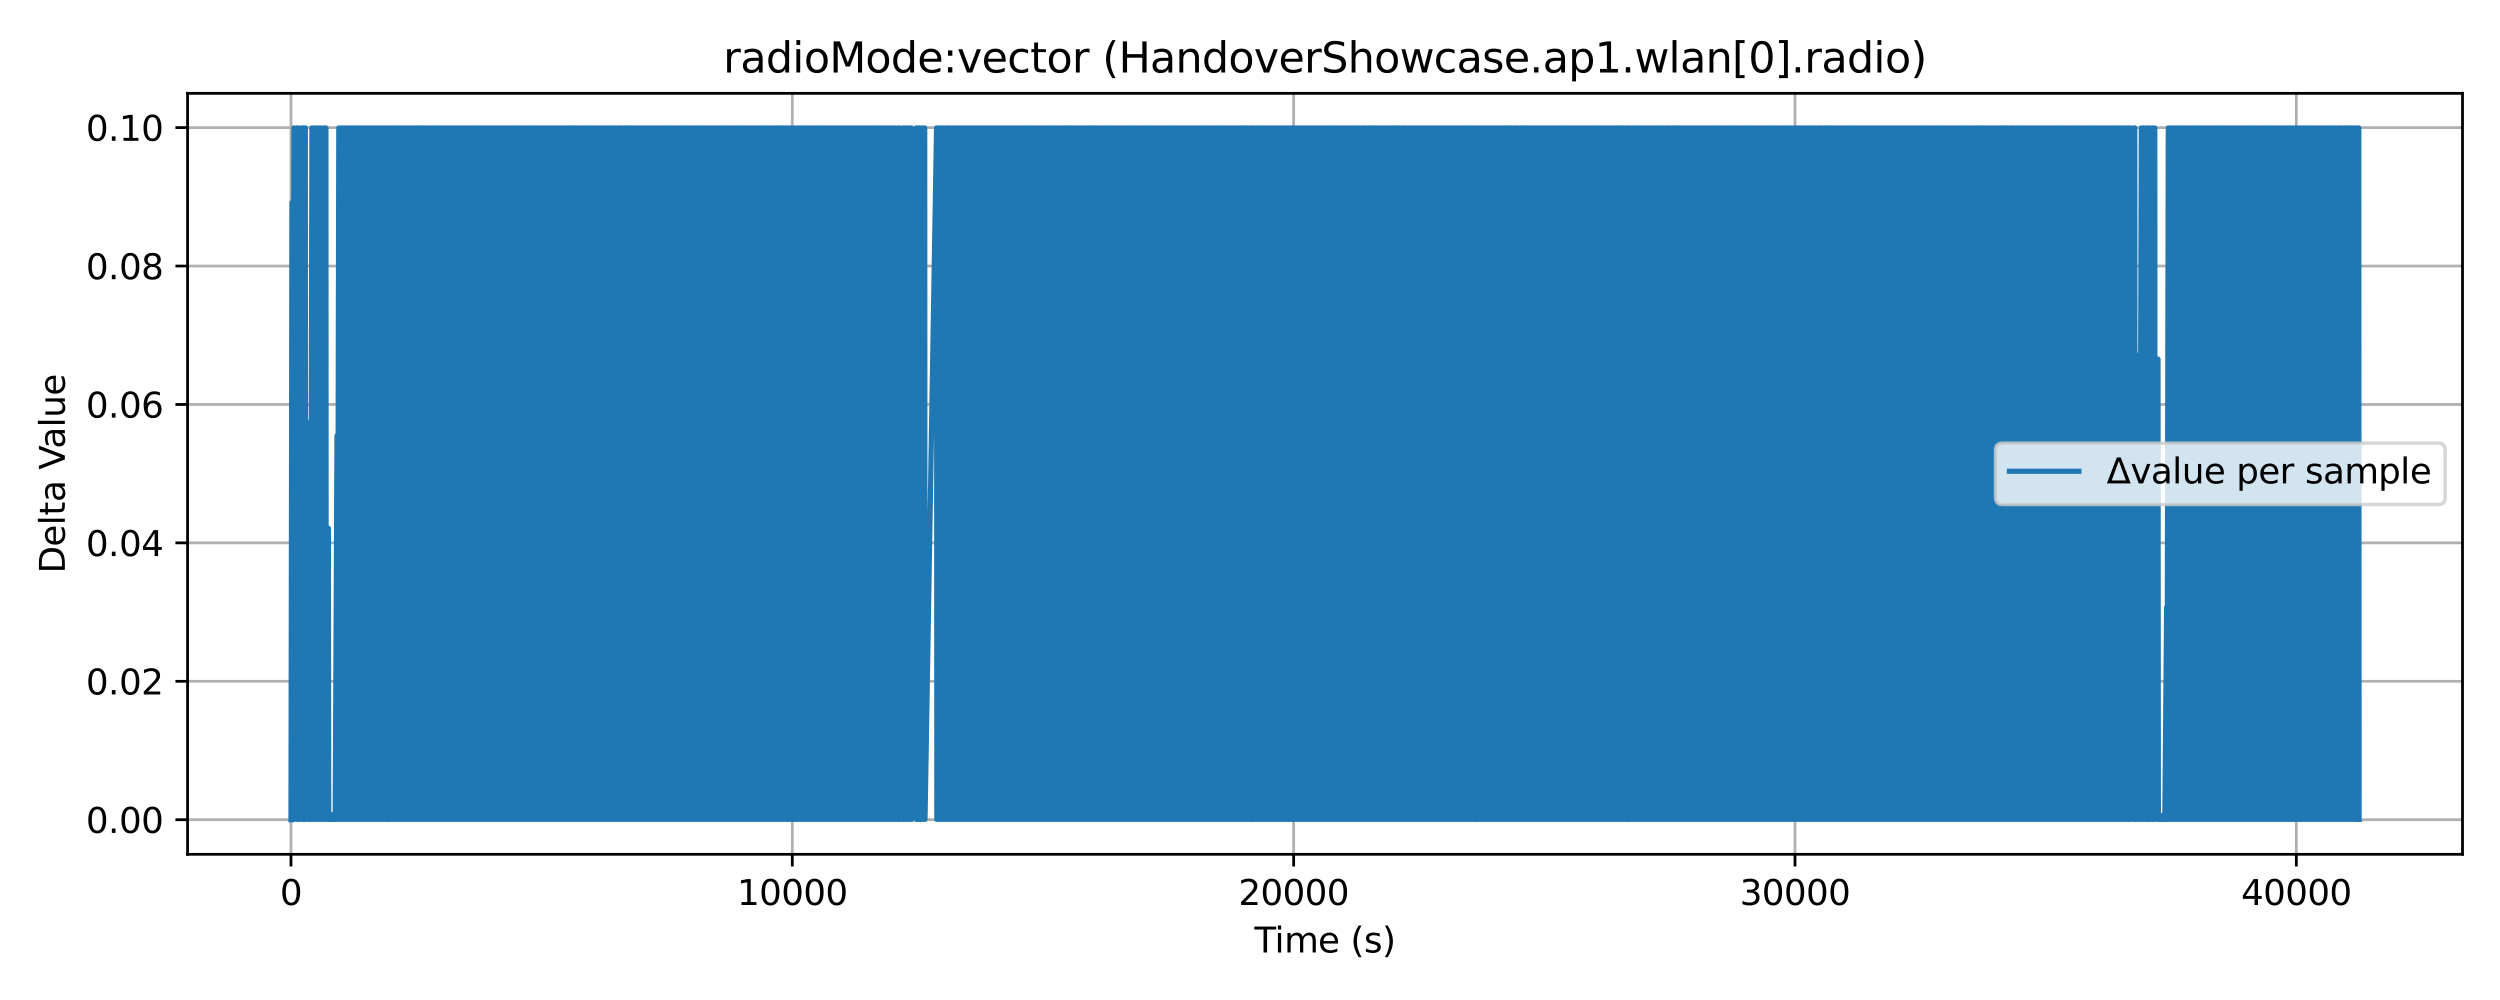 <?xml version="1.0" encoding="utf-8" standalone="no"?>
<!DOCTYPE svg PUBLIC "-//W3C//DTD SVG 1.1//EN"
  "http://www.w3.org/Graphics/SVG/1.1/DTD/svg11.dtd">
<svg xmlns:xlink="http://www.w3.org/1999/xlink" width="720pt" height="288pt" viewBox="0 0 720 288" xmlns="http://www.w3.org/2000/svg" version="1.1">
 <defs>
  <style type="text/css">*{stroke-linejoin: round; stroke-linecap: butt}</style>
 </defs>
 <g id="figure_1">
  <g id="patch_1">
   <path d="M 0 288 
L 720 288 
L 720 0 
L 0 0 
z
" style="fill: #ffffff"/>
  </g>
  <g id="axes_1">
   <g id="patch_2">
    <path d="M 54.02 246.04 
L 709.2 246.04 
L 709.2 26.88 
L 54.02 26.88 
z
" style="fill: #ffffff"/>
   </g>
   <g id="matplotlib.axis_1">
    <g id="xtick_1">
     <g id="line2d_1">
      <path d="M 83.801 246.04 
L 83.801 26.88 
" clip-path="url(#pe895eefacc)" style="fill: none; stroke: #b0b0b0; stroke-width: 0.8; stroke-linecap: square"/>
     </g>
     <g id="line2d_2">
      <defs>
       <path id="m77cbcfe95b" d="M 0 0 
L 0 3.5 
" style="stroke: #000000; stroke-width: 0.8"/>
      </defs>
      <g>
       <use xlink:href="#m77cbcfe95b" x="83.801" y="246.04" style="stroke: #000000; stroke-width: 0.8"/>
      </g>
     </g>
     <g id="text_1">
      <!-- 0 -->
      <g transform="translate(80.62 260.638) scale(0.1 -0.1)">
       <defs>
        <path id="DejaVuSans-30" d="M 2034 4250 
Q 1547 4250 1301 3770 
Q 1056 3291 1056 2328 
Q 1056 1369 1301 889 
Q 1547 409 2034 409 
Q 2525 409 2770 889 
Q 3016 1369 3016 2328 
Q 3016 3291 2770 3770 
Q 2525 4250 2034 4250 
z
M 2034 4750 
Q 2819 4750 3233 4129 
Q 3647 3509 3647 2328 
Q 3647 1150 3233 529 
Q 2819 -91 2034 -91 
Q 1250 -91 836 529 
Q 422 1150 422 2328 
Q 422 3509 836 4129 
Q 1250 4750 2034 4750 
z
" transform="scale(0.016)"/>
       </defs>
       <use xlink:href="#DejaVuSans-30"/>
      </g>
     </g>
    </g>
    <g id="xtick_2">
     <g id="line2d_3">
      <path d="M 228.186 246.04 
L 228.186 26.88 
" clip-path="url(#pe895eefacc)" style="fill: none; stroke: #b0b0b0; stroke-width: 0.8; stroke-linecap: square"/>
     </g>
     <g id="line2d_4">
      <g>
       <use xlink:href="#m77cbcfe95b" x="228.186" y="246.04" style="stroke: #000000; stroke-width: 0.8"/>
      </g>
     </g>
     <g id="text_2">
      <!-- 10000 -->
      <g transform="translate(212.28 260.638) scale(0.1 -0.1)">
       <defs>
        <path id="DejaVuSans-31" d="M 794 531 
L 1825 531 
L 1825 4091 
L 703 3866 
L 703 4441 
L 1819 4666 
L 2450 4666 
L 2450 531 
L 3481 531 
L 3481 0 
L 794 0 
L 794 531 
z
" transform="scale(0.016)"/>
       </defs>
       <use xlink:href="#DejaVuSans-31"/>
       <use xlink:href="#DejaVuSans-30" x="63.623"/>
       <use xlink:href="#DejaVuSans-30" x="127.246"/>
       <use xlink:href="#DejaVuSans-30" x="190.869"/>
       <use xlink:href="#DejaVuSans-30" x="254.492"/>
      </g>
     </g>
    </g>
    <g id="xtick_3">
     <g id="line2d_5">
      <path d="M 372.571 246.04 
L 372.571 26.88 
" clip-path="url(#pe895eefacc)" style="fill: none; stroke: #b0b0b0; stroke-width: 0.8; stroke-linecap: square"/>
     </g>
     <g id="line2d_6">
      <g>
       <use xlink:href="#m77cbcfe95b" x="372.571" y="246.04" style="stroke: #000000; stroke-width: 0.8"/>
      </g>
     </g>
     <g id="text_3">
      <!-- 20000 -->
      <g transform="translate(356.665 260.638) scale(0.1 -0.1)">
       <defs>
        <path id="DejaVuSans-32" d="M 1228 531 
L 3431 531 
L 3431 0 
L 469 0 
L 469 531 
Q 828 903 1448 1529 
Q 2069 2156 2228 2338 
Q 2531 2678 2651 2914 
Q 2772 3150 2772 3378 
Q 2772 3750 2511 3984 
Q 2250 4219 1831 4219 
Q 1534 4219 1204 4116 
Q 875 4013 500 3803 
L 500 4441 
Q 881 4594 1212 4672 
Q 1544 4750 1819 4750 
Q 2544 4750 2975 4387 
Q 3406 4025 3406 3419 
Q 3406 3131 3298 2873 
Q 3191 2616 2906 2266 
Q 2828 2175 2409 1742 
Q 1991 1309 1228 531 
z
" transform="scale(0.016)"/>
       </defs>
       <use xlink:href="#DejaVuSans-32"/>
       <use xlink:href="#DejaVuSans-30" x="63.623"/>
       <use xlink:href="#DejaVuSans-30" x="127.246"/>
       <use xlink:href="#DejaVuSans-30" x="190.869"/>
       <use xlink:href="#DejaVuSans-30" x="254.492"/>
      </g>
     </g>
    </g>
    <g id="xtick_4">
     <g id="line2d_7">
      <path d="M 516.957 246.04 
L 516.957 26.88 
" clip-path="url(#pe895eefacc)" style="fill: none; stroke: #b0b0b0; stroke-width: 0.8; stroke-linecap: square"/>
     </g>
     <g id="line2d_8">
      <g>
       <use xlink:href="#m77cbcfe95b" x="516.957" y="246.04" style="stroke: #000000; stroke-width: 0.8"/>
      </g>
     </g>
     <g id="text_4">
      <!-- 30000 -->
      <g transform="translate(501.051 260.638) scale(0.1 -0.1)">
       <defs>
        <path id="DejaVuSans-33" d="M 2597 2516 
Q 3050 2419 3304 2112 
Q 3559 1806 3559 1356 
Q 3559 666 3084 287 
Q 2609 -91 1734 -91 
Q 1441 -91 1130 -33 
Q 819 25 488 141 
L 488 750 
Q 750 597 1062 519 
Q 1375 441 1716 441 
Q 2309 441 2620 675 
Q 2931 909 2931 1356 
Q 2931 1769 2642 2001 
Q 2353 2234 1838 2234 
L 1294 2234 
L 1294 2753 
L 1863 2753 
Q 2328 2753 2575 2939 
Q 2822 3125 2822 3475 
Q 2822 3834 2567 4026 
Q 2313 4219 1838 4219 
Q 1578 4219 1281 4162 
Q 984 4106 628 3988 
L 628 4550 
Q 988 4650 1302 4700 
Q 1616 4750 1894 4750 
Q 2613 4750 3031 4423 
Q 3450 4097 3450 3541 
Q 3450 3153 3228 2886 
Q 3006 2619 2597 2516 
z
" transform="scale(0.016)"/>
       </defs>
       <use xlink:href="#DejaVuSans-33"/>
       <use xlink:href="#DejaVuSans-30" x="63.623"/>
       <use xlink:href="#DejaVuSans-30" x="127.246"/>
       <use xlink:href="#DejaVuSans-30" x="190.869"/>
       <use xlink:href="#DejaVuSans-30" x="254.492"/>
      </g>
     </g>
    </g>
    <g id="xtick_5">
     <g id="line2d_9">
      <path d="M 661.342 246.04 
L 661.342 26.88 
" clip-path="url(#pe895eefacc)" style="fill: none; stroke: #b0b0b0; stroke-width: 0.8; stroke-linecap: square"/>
     </g>
     <g id="line2d_10">
      <g>
       <use xlink:href="#m77cbcfe95b" x="661.342" y="246.04" style="stroke: #000000; stroke-width: 0.8"/>
      </g>
     </g>
     <g id="text_5">
      <!-- 40000 -->
      <g transform="translate(645.436 260.638) scale(0.1 -0.1)">
       <defs>
        <path id="DejaVuSans-34" d="M 2419 4116 
L 825 1625 
L 2419 1625 
L 2419 4116 
z
M 2253 4666 
L 3047 4666 
L 3047 1625 
L 3713 1625 
L 3713 1100 
L 3047 1100 
L 3047 0 
L 2419 0 
L 2419 1100 
L 313 1100 
L 313 1709 
L 2253 4666 
z
" transform="scale(0.016)"/>
       </defs>
       <use xlink:href="#DejaVuSans-34"/>
       <use xlink:href="#DejaVuSans-30" x="63.623"/>
       <use xlink:href="#DejaVuSans-30" x="127.246"/>
       <use xlink:href="#DejaVuSans-30" x="190.869"/>
       <use xlink:href="#DejaVuSans-30" x="254.492"/>
      </g>
     </g>
    </g>
    <g id="text_6">
     <!-- Time (s) -->
     <g transform="translate(361.281 274.317) scale(0.1 -0.1)">
      <defs>
       <path id="DejaVuSans-54" d="M -19 4666 
L 3928 4666 
L 3928 4134 
L 2272 4134 
L 2272 0 
L 1638 0 
L 1638 4134 
L -19 4134 
L -19 4666 
z
" transform="scale(0.016)"/>
       <path id="DejaVuSans-69" d="M 603 3500 
L 1178 3500 
L 1178 0 
L 603 0 
L 603 3500 
z
M 603 4863 
L 1178 4863 
L 1178 4134 
L 603 4134 
L 603 4863 
z
" transform="scale(0.016)"/>
       <path id="DejaVuSans-6d" d="M 3328 2828 
Q 3544 3216 3844 3400 
Q 4144 3584 4550 3584 
Q 5097 3584 5394 3201 
Q 5691 2819 5691 2113 
L 5691 0 
L 5113 0 
L 5113 2094 
Q 5113 2597 4934 2840 
Q 4756 3084 4391 3084 
Q 3944 3084 3684 2787 
Q 3425 2491 3425 1978 
L 3425 0 
L 2847 0 
L 2847 2094 
Q 2847 2600 2669 2842 
Q 2491 3084 2119 3084 
Q 1678 3084 1418 2786 
Q 1159 2488 1159 1978 
L 1159 0 
L 581 0 
L 581 3500 
L 1159 3500 
L 1159 2956 
Q 1356 3278 1631 3431 
Q 1906 3584 2284 3584 
Q 2666 3584 2933 3390 
Q 3200 3197 3328 2828 
z
" transform="scale(0.016)"/>
       <path id="DejaVuSans-65" d="M 3597 1894 
L 3597 1613 
L 953 1613 
Q 991 1019 1311 708 
Q 1631 397 2203 397 
Q 2534 397 2845 478 
Q 3156 559 3463 722 
L 3463 178 
Q 3153 47 2828 -22 
Q 2503 -91 2169 -91 
Q 1331 -91 842 396 
Q 353 884 353 1716 
Q 353 2575 817 3079 
Q 1281 3584 2069 3584 
Q 2775 3584 3186 3129 
Q 3597 2675 3597 1894 
z
M 3022 2063 
Q 3016 2534 2758 2815 
Q 2500 3097 2075 3097 
Q 1594 3097 1305 2825 
Q 1016 2553 972 2059 
L 3022 2063 
z
" transform="scale(0.016)"/>
       <path id="DejaVuSans-20" transform="scale(0.016)"/>
       <path id="DejaVuSans-28" d="M 1984 4856 
Q 1566 4138 1362 3434 
Q 1159 2731 1159 2009 
Q 1159 1288 1364 580 
Q 1569 -128 1984 -844 
L 1484 -844 
Q 1016 -109 783 600 
Q 550 1309 550 2009 
Q 550 2706 781 3412 
Q 1013 4119 1484 4856 
L 1984 4856 
z
" transform="scale(0.016)"/>
       <path id="DejaVuSans-73" d="M 2834 3397 
L 2834 2853 
Q 2591 2978 2328 3040 
Q 2066 3103 1784 3103 
Q 1356 3103 1142 2972 
Q 928 2841 928 2578 
Q 928 2378 1081 2264 
Q 1234 2150 1697 2047 
L 1894 2003 
Q 2506 1872 2764 1633 
Q 3022 1394 3022 966 
Q 3022 478 2636 193 
Q 2250 -91 1575 -91 
Q 1294 -91 989 -36 
Q 684 19 347 128 
L 347 722 
Q 666 556 975 473 
Q 1284 391 1588 391 
Q 1994 391 2212 530 
Q 2431 669 2431 922 
Q 2431 1156 2273 1281 
Q 2116 1406 1581 1522 
L 1381 1569 
Q 847 1681 609 1914 
Q 372 2147 372 2553 
Q 372 3047 722 3315 
Q 1072 3584 1716 3584 
Q 2034 3584 2315 3537 
Q 2597 3491 2834 3397 
z
" transform="scale(0.016)"/>
       <path id="DejaVuSans-29" d="M 513 4856 
L 1013 4856 
Q 1481 4119 1714 3412 
Q 1947 2706 1947 2009 
Q 1947 1309 1714 600 
Q 1481 -109 1013 -844 
L 513 -844 
Q 928 -128 1133 580 
Q 1338 1288 1338 2009 
Q 1338 2731 1133 3434 
Q 928 4138 513 4856 
z
" transform="scale(0.016)"/>
      </defs>
      <use xlink:href="#DejaVuSans-54"/>
      <use xlink:href="#DejaVuSans-69" x="57.959"/>
      <use xlink:href="#DejaVuSans-6d" x="85.742"/>
      <use xlink:href="#DejaVuSans-65" x="183.154"/>
      <use xlink:href="#DejaVuSans-20" x="244.678"/>
      <use xlink:href="#DejaVuSans-28" x="276.465"/>
      <use xlink:href="#DejaVuSans-73" x="315.479"/>
      <use xlink:href="#DejaVuSans-29" x="367.578"/>
     </g>
    </g>
   </g>
   <g id="matplotlib.axis_2">
    <g id="ytick_1">
     <g id="line2d_11">
      <path d="M 54.02 236.078 
L 709.2 236.078 
" clip-path="url(#pe895eefacc)" style="fill: none; stroke: #b0b0b0; stroke-width: 0.8; stroke-linecap: square"/>
     </g>
     <g id="line2d_12">
      <defs>
       <path id="m31c0146789" d="M 0 0 
L -3.5 0 
" style="stroke: #000000; stroke-width: 0.8"/>
      </defs>
      <g>
       <use xlink:href="#m31c0146789" x="54.02" y="236.078" style="stroke: #000000; stroke-width: 0.8"/>
      </g>
     </g>
     <g id="text_7">
      <!-- 0.00 -->
      <g transform="translate(24.754 239.877) scale(0.1 -0.1)">
       <defs>
        <path id="DejaVuSans-2e" d="M 684 794 
L 1344 794 
L 1344 0 
L 684 0 
L 684 794 
z
" transform="scale(0.016)"/>
       </defs>
       <use xlink:href="#DejaVuSans-30"/>
       <use xlink:href="#DejaVuSans-2e" x="63.623"/>
       <use xlink:href="#DejaVuSans-30" x="95.41"/>
       <use xlink:href="#DejaVuSans-30" x="159.033"/>
      </g>
     </g>
    </g>
    <g id="ytick_2">
     <g id="line2d_13">
      <path d="M 54.02 196.213 
L 709.2 196.213 
" clip-path="url(#pe895eefacc)" style="fill: none; stroke: #b0b0b0; stroke-width: 0.8; stroke-linecap: square"/>
     </g>
     <g id="line2d_14">
      <g>
       <use xlink:href="#m31c0146789" x="54.02" y="196.213" style="stroke: #000000; stroke-width: 0.8"/>
      </g>
     </g>
     <g id="text_8">
      <!-- 0.02 -->
      <g transform="translate(24.754 200.012) scale(0.1 -0.1)">
       <use xlink:href="#DejaVuSans-30"/>
       <use xlink:href="#DejaVuSans-2e" x="63.623"/>
       <use xlink:href="#DejaVuSans-30" x="95.41"/>
       <use xlink:href="#DejaVuSans-32" x="159.033"/>
      </g>
     </g>
    </g>
    <g id="ytick_3">
     <g id="line2d_15">
      <path d="M 54.02 156.347 
L 709.2 156.347 
" clip-path="url(#pe895eefacc)" style="fill: none; stroke: #b0b0b0; stroke-width: 0.8; stroke-linecap: square"/>
     </g>
     <g id="line2d_16">
      <g>
       <use xlink:href="#m31c0146789" x="54.02" y="156.347" style="stroke: #000000; stroke-width: 0.8"/>
      </g>
     </g>
     <g id="text_9">
      <!-- 0.04 -->
      <g transform="translate(24.754 160.146) scale(0.1 -0.1)">
       <use xlink:href="#DejaVuSans-30"/>
       <use xlink:href="#DejaVuSans-2e" x="63.623"/>
       <use xlink:href="#DejaVuSans-30" x="95.41"/>
       <use xlink:href="#DejaVuSans-34" x="159.033"/>
      </g>
     </g>
    </g>
    <g id="ytick_4">
     <g id="line2d_17">
      <path d="M 54.02 116.481 
L 709.2 116.481 
" clip-path="url(#pe895eefacc)" style="fill: none; stroke: #b0b0b0; stroke-width: 0.8; stroke-linecap: square"/>
     </g>
     <g id="line2d_18">
      <g>
       <use xlink:href="#m31c0146789" x="54.02" y="116.481" style="stroke: #000000; stroke-width: 0.8"/>
      </g>
     </g>
     <g id="text_10">
      <!-- 0.06 -->
      <g transform="translate(24.754 120.281) scale(0.1 -0.1)">
       <defs>
        <path id="DejaVuSans-36" d="M 2113 2584 
Q 1688 2584 1439 2293 
Q 1191 2003 1191 1497 
Q 1191 994 1439 701 
Q 1688 409 2113 409 
Q 2538 409 2786 701 
Q 3034 994 3034 1497 
Q 3034 2003 2786 2293 
Q 2538 2584 2113 2584 
z
M 3366 4563 
L 3366 3988 
Q 3128 4100 2886 4159 
Q 2644 4219 2406 4219 
Q 1781 4219 1451 3797 
Q 1122 3375 1075 2522 
Q 1259 2794 1537 2939 
Q 1816 3084 2150 3084 
Q 2853 3084 3261 2657 
Q 3669 2231 3669 1497 
Q 3669 778 3244 343 
Q 2819 -91 2113 -91 
Q 1303 -91 875 529 
Q 447 1150 447 2328 
Q 447 3434 972 4092 
Q 1497 4750 2381 4750 
Q 2619 4750 2861 4703 
Q 3103 4656 3366 4563 
z
" transform="scale(0.016)"/>
       </defs>
       <use xlink:href="#DejaVuSans-30"/>
       <use xlink:href="#DejaVuSans-2e" x="63.623"/>
       <use xlink:href="#DejaVuSans-30" x="95.41"/>
       <use xlink:href="#DejaVuSans-36" x="159.033"/>
      </g>
     </g>
    </g>
    <g id="ytick_5">
     <g id="line2d_19">
      <path d="M 54.02 76.616 
L 709.2 76.616 
" clip-path="url(#pe895eefacc)" style="fill: none; stroke: #b0b0b0; stroke-width: 0.8; stroke-linecap: square"/>
     </g>
     <g id="line2d_20">
      <g>
       <use xlink:href="#m31c0146789" x="54.02" y="76.616" style="stroke: #000000; stroke-width: 0.8"/>
      </g>
     </g>
     <g id="text_11">
      <!-- 0.08 -->
      <g transform="translate(24.754 80.415) scale(0.1 -0.1)">
       <defs>
        <path id="DejaVuSans-38" d="M 2034 2216 
Q 1584 2216 1326 1975 
Q 1069 1734 1069 1313 
Q 1069 891 1326 650 
Q 1584 409 2034 409 
Q 2484 409 2743 651 
Q 3003 894 3003 1313 
Q 3003 1734 2745 1975 
Q 2488 2216 2034 2216 
z
M 1403 2484 
Q 997 2584 770 2862 
Q 544 3141 544 3541 
Q 544 4100 942 4425 
Q 1341 4750 2034 4750 
Q 2731 4750 3128 4425 
Q 3525 4100 3525 3541 
Q 3525 3141 3298 2862 
Q 3072 2584 2669 2484 
Q 3125 2378 3379 2068 
Q 3634 1759 3634 1313 
Q 3634 634 3220 271 
Q 2806 -91 2034 -91 
Q 1263 -91 848 271 
Q 434 634 434 1313 
Q 434 1759 690 2068 
Q 947 2378 1403 2484 
z
M 1172 3481 
Q 1172 3119 1398 2916 
Q 1625 2713 2034 2713 
Q 2441 2713 2670 2916 
Q 2900 3119 2900 3481 
Q 2900 3844 2670 4047 
Q 2441 4250 2034 4250 
Q 1625 4250 1398 4047 
Q 1172 3844 1172 3481 
z
" transform="scale(0.016)"/>
       </defs>
       <use xlink:href="#DejaVuSans-30"/>
       <use xlink:href="#DejaVuSans-2e" x="63.623"/>
       <use xlink:href="#DejaVuSans-30" x="95.41"/>
       <use xlink:href="#DejaVuSans-38" x="159.033"/>
      </g>
     </g>
    </g>
    <g id="ytick_6">
     <g id="line2d_21">
      <path d="M 54.02 36.75 
L 709.2 36.75 
" clip-path="url(#pe895eefacc)" style="fill: none; stroke: #b0b0b0; stroke-width: 0.8; stroke-linecap: square"/>
     </g>
     <g id="line2d_22">
      <g>
       <use xlink:href="#m31c0146789" x="54.02" y="36.75" style="stroke: #000000; stroke-width: 0.8"/>
      </g>
     </g>
     <g id="text_12">
      <!-- 0.10 -->
      <g transform="translate(24.754 40.549) scale(0.1 -0.1)">
       <use xlink:href="#DejaVuSans-30"/>
       <use xlink:href="#DejaVuSans-2e" x="63.623"/>
       <use xlink:href="#DejaVuSans-31" x="95.41"/>
       <use xlink:href="#DejaVuSans-30" x="159.033"/>
      </g>
     </g>
    </g>
    <g id="text_13">
     <!-- Delta Value -->
     <g transform="translate(18.675 165.12) rotate(-90) scale(0.1 -0.1)">
      <defs>
       <path id="DejaVuSans-44" d="M 1259 4147 
L 1259 519 
L 2022 519 
Q 2988 519 3436 956 
Q 3884 1394 3884 2338 
Q 3884 3275 3436 3711 
Q 2988 4147 2022 4147 
L 1259 4147 
z
M 628 4666 
L 1925 4666 
Q 3281 4666 3915 4102 
Q 4550 3538 4550 2338 
Q 4550 1131 3912 565 
Q 3275 0 1925 0 
L 628 0 
L 628 4666 
z
" transform="scale(0.016)"/>
       <path id="DejaVuSans-6c" d="M 603 4863 
L 1178 4863 
L 1178 0 
L 603 0 
L 603 4863 
z
" transform="scale(0.016)"/>
       <path id="DejaVuSans-74" d="M 1172 4494 
L 1172 3500 
L 2356 3500 
L 2356 3053 
L 1172 3053 
L 1172 1153 
Q 1172 725 1289 603 
Q 1406 481 1766 481 
L 2356 481 
L 2356 0 
L 1766 0 
Q 1100 0 847 248 
Q 594 497 594 1153 
L 594 3053 
L 172 3053 
L 172 3500 
L 594 3500 
L 594 4494 
L 1172 4494 
z
" transform="scale(0.016)"/>
       <path id="DejaVuSans-61" d="M 2194 1759 
Q 1497 1759 1228 1600 
Q 959 1441 959 1056 
Q 959 750 1161 570 
Q 1363 391 1709 391 
Q 2188 391 2477 730 
Q 2766 1069 2766 1631 
L 2766 1759 
L 2194 1759 
z
M 3341 1997 
L 3341 0 
L 2766 0 
L 2766 531 
Q 2569 213 2275 61 
Q 1981 -91 1556 -91 
Q 1019 -91 701 211 
Q 384 513 384 1019 
Q 384 1609 779 1909 
Q 1175 2209 1959 2209 
L 2766 2209 
L 2766 2266 
Q 2766 2663 2505 2880 
Q 2244 3097 1772 3097 
Q 1472 3097 1187 3025 
Q 903 2953 641 2809 
L 641 3341 
Q 956 3463 1253 3523 
Q 1550 3584 1831 3584 
Q 2591 3584 2966 3190 
Q 3341 2797 3341 1997 
z
" transform="scale(0.016)"/>
       <path id="DejaVuSans-56" d="M 1831 0 
L 50 4666 
L 709 4666 
L 2188 738 
L 3669 4666 
L 4325 4666 
L 2547 0 
L 1831 0 
z
" transform="scale(0.016)"/>
       <path id="DejaVuSans-75" d="M 544 1381 
L 544 3500 
L 1119 3500 
L 1119 1403 
Q 1119 906 1312 657 
Q 1506 409 1894 409 
Q 2359 409 2629 706 
Q 2900 1003 2900 1516 
L 2900 3500 
L 3475 3500 
L 3475 0 
L 2900 0 
L 2900 538 
Q 2691 219 2414 64 
Q 2138 -91 1772 -91 
Q 1169 -91 856 284 
Q 544 659 544 1381 
z
M 1991 3584 
L 1991 3584 
z
" transform="scale(0.016)"/>
      </defs>
      <use xlink:href="#DejaVuSans-44"/>
      <use xlink:href="#DejaVuSans-65" x="77.002"/>
      <use xlink:href="#DejaVuSans-6c" x="138.525"/>
      <use xlink:href="#DejaVuSans-74" x="166.309"/>
      <use xlink:href="#DejaVuSans-61" x="205.518"/>
      <use xlink:href="#DejaVuSans-20" x="266.797"/>
      <use xlink:href="#DejaVuSans-56" x="298.584"/>
      <use xlink:href="#DejaVuSans-61" x="359.242"/>
      <use xlink:href="#DejaVuSans-6c" x="420.521"/>
      <use xlink:href="#DejaVuSans-75" x="448.305"/>
      <use xlink:href="#DejaVuSans-65" x="511.684"/>
     </g>
    </g>
   </g>
   <g id="line2d_23">
    <path d="M 83.801 236.078 
L 84.09 58.323 
L 84.176 235.986 
L 84.653 36.842 
L 84.739 235.986 
L 85.534 36.842 
L 85.62 235.986 
L 86.068 36.842 
L 86.154 235.986 
L 86.934 36.842 
L 87.021 235.986 
L 87.396 36.842 
L 87.483 235.986 
L 87.93 36.842 
L 88.017 235.986 
L 88.84 151.481 
L 88.927 235.986 
L 89.302 121.531 
L 89.389 235.986 
L 89.836 36.842 
L 89.923 235.986 
L 90.529 36.842 
L 90.616 235.986 
L 91.049 36.842 
L 91.136 235.986 
L 91.757 36.842 
L 91.843 235.986 
L 92.464 36.842 
L 92.551 235.986 
L 93.186 36.842 
L 93.273 235.986 
L 93.865 36.842 
L 93.951 235.986 
L 94.572 152.151 
L 94.673 236.01 
L 94.774 235.859 
L 94.861 235.994 
L 95.381 234.59 
L 95.482 236.01 
L 95.583 235.54 
L 95.669 235.994 
L 96.247 235.069 
L 96.348 236.01 
L 96.449 235.062 
L 96.536 235.994 
L 97.055 125.495 
L 97.142 235.986 
L 97.575 36.842 
L 97.662 235.986 
L 98.268 36.842 
L 98.355 235.986 
L 98.788 36.842 
L 98.875 235.986 
L 99.481 36.842 
L 99.568 235.986 
L 99.958 36.842 
L 100.044 235.986 
L 100.477 36.842 
L 100.564 235.986 
L 101.17 36.842 
L 101.257 235.986 
L 101.69 36.842 
L 101.777 235.986 
L 102.383 36.842 
L 102.47 235.986 
L 102.86 36.842 
L 102.946 235.986 
L 103.408 36.842 
L 103.495 235.986 
L 104.101 36.842 
L 104.188 235.986 
L 104.621 36.842 
L 104.708 235.986 
L 105.314 36.842 
L 105.401 235.986 
L 105.791 36.842 
L 105.877 235.986 
L 106.311 36.842 
L 106.397 235.986 
L 107.004 36.842 
L 107.09 235.986 
L 107.523 36.842 
L 107.61 235.986 
L 108.216 36.842 
L 108.303 235.986 
L 108.693 36.842 
L 108.78 235.986 
L 109.213 36.842 
L 109.299 235.986 
L 109.906 36.842 
L 109.992 235.986 
L 110.454 36.842 
L 110.541 235.986 
L 111.147 36.842 
L 111.234 235.986 
L 111.624 36.842 
L 111.711 235.986 
L 112.144 36.842 
L 112.23 235.986 
L 112.837 36.842 
L 112.923 235.986 
L 113.357 36.842 
L 113.443 235.986 
L 114.05 36.842 
L 114.136 235.986 
L 114.526 36.842 
L 114.613 235.986 
L 115.046 36.842 
L 115.133 235.986 
L 115.739 36.842 
L 115.826 235.986 
L 116.259 36.842 
L 116.345 235.986 
L 116.952 36.842 
L 117.038 235.986 
L 117.428 36.842 
L 117.515 235.986 
L 117.977 36.842 
L 118.064 235.986 
L 118.67 36.842 
L 118.757 235.986 
L 119.19 36.842 
L 119.276 235.986 
L 119.883 36.842 
L 119.969 235.986 
L 120.359 36.842 
L 120.446 235.986 
L 120.879 36.842 
L 120.966 235.986 
L 121.572 36.842 
L 121.659 235.986 
L 122.092 36.842 
L 122.179 235.986 
L 122.785 36.842 
L 122.872 235.986 
L 123.261 36.842 
L 123.348 235.986 
L 123.781 36.842 
L 123.868 235.986 
L 124.474 36.842 
L 124.561 235.986 
L 125.023 36.842 
L 125.11 235.986 
L 125.716 36.842 
L 125.803 235.986 
L 126.192 36.842 
L 126.279 235.986 
L 126.712 36.842 
L 126.799 235.986 
L 127.405 36.842 
L 127.492 235.986 
L 127.925 36.842 
L 128.012 235.986 
L 128.618 36.842 
L 128.705 235.986 
L 129.095 36.842 
L 129.181 235.986 
L 129.614 36.842 
L 129.701 235.986 
L 130.307 36.842 
L 130.394 235.986 
L 130.827 36.842 
L 130.914 235.986 
L 131.52 36.842 
L 131.607 235.986 
L 131.997 36.842 
L 132.083 235.986 
L 132.545 36.842 
L 132.632 235.986 
L 133.238 36.842 
L 133.325 235.986 
L 133.758 36.842 
L 133.845 235.986 
L 134.451 36.842 
L 134.538 235.986 
L 134.928 36.842 
L 135.014 235.986 
L 135.448 36.842 
L 135.534 235.986 
L 136.141 36.842 
L 136.227 235.986 
L 136.66 36.842 
L 136.747 235.986 
L 137.353 36.842 
L 137.44 235.986 
L 137.83 36.842 
L 137.917 235.986 
L 138.35 36.842 
L 138.436 235.986 
L 139.043 36.842 
L 139.129 235.986 
L 139.591 36.842 
L 139.678 235.986 
L 140.284 36.842 
L 140.371 235.986 
L 140.761 36.842 
L 140.848 235.986 
L 141.281 36.842 
L 141.367 235.986 
L 141.974 36.842 
L 142.06 235.986 
L 142.494 36.842 
L 142.58 235.986 
L 143.187 36.842 
L 143.273 235.986 
L 143.663 36.842 
L 143.75 235.986 
L 144.183 36.842 
L 144.269 235.986 
L 144.876 36.842 
L 144.963 235.986 
L 145.396 36.842 
L 145.482 235.986 
L 146.089 36.842 
L 146.175 235.986 
L 146.565 36.842 
L 146.652 235.986 
L 147.114 36.842 
L 147.2 235.986 
L 147.807 36.842 
L 147.894 235.986 
L 148.327 36.842 
L 148.413 235.986 
L 149.02 36.842 
L 149.106 235.986 
L 149.496 36.842 
L 149.583 235.986 
L 150.016 36.842 
L 150.103 235.986 
L 150.709 36.842 
L 150.796 235.986 
L 151.229 36.842 
L 151.315 235.986 
L 151.922 36.842 
L 152.009 235.986 
L 152.398 36.842 
L 152.485 235.986 
L 152.918 36.842 
L 153.005 235.986 
L 153.611 36.842 
L 153.698 235.986 
L 154.16 36.842 
L 154.246 235.986 
L 154.853 36.842 
L 154.94 235.986 
L 155.329 36.842 
L 155.416 235.986 
L 155.849 36.842 
L 155.936 235.986 
L 156.542 36.842 
L 156.629 235.986 
L 157.062 36.842 
L 157.149 235.986 
L 157.755 36.842 
L 157.842 235.986 
L 158.232 36.842 
L 158.318 235.986 
L 158.751 36.842 
L 158.838 235.986 
L 159.444 36.842 
L 159.531 235.986 
L 159.964 36.842 
L 160.051 235.986 
L 160.657 36.842 
L 160.744 235.986 
L 161.134 36.842 
L 161.22 235.986 
L 161.682 36.842 
L 161.769 235.986 
L 162.375 36.842 
L 162.462 235.986 
L 162.895 36.842 
L 162.982 235.986 
L 163.588 36.842 
L 163.675 235.986 
L 164.065 36.842 
L 164.151 235.986 
L 164.584 36.842 
L 164.671 235.986 
L 165.278 36.842 
L 165.364 235.986 
L 165.797 36.842 
L 165.884 235.986 
L 166.49 36.842 
L 166.577 235.986 
L 166.967 36.842 
L 167.053 235.986 
L 167.487 36.842 
L 167.573 235.986 
L 168.18 36.842 
L 168.266 235.986 
L 168.728 36.842 
L 168.815 235.986 
L 169.421 36.842 
L 169.508 235.986 
L 169.898 36.842 
L 169.984 235.986 
L 170.418 36.842 
L 170.504 235.986 
L 171.111 36.842 
L 171.197 235.986 
L 171.63 36.842 
L 171.717 235.986 
L 172.324 36.842 
L 172.41 235.986 
L 172.8 36.842 
L 172.887 235.986 
L 173.32 36.842 
L 173.406 235.986 
L 174.013 36.842 
L 174.099 235.986 
L 174.533 36.842 
L 174.619 235.986 
L 175.226 36.842 
L 175.312 235.986 
L 175.702 36.842 
L 175.789 235.986 
L 176.251 36.842 
L 176.337 235.986 
L 176.944 36.842 
L 177.03 235.986 
L 177.464 36.842 
L 177.55 235.986 
L 178.157 36.842 
L 178.243 235.986 
L 178.633 36.842 
L 178.72 235.986 
L 179.153 36.842 
L 179.24 235.986 
L 179.846 36.842 
L 179.933 235.986 
L 180.366 36.842 
L 180.452 235.986 
L 181.059 36.842 
L 181.145 235.986 
L 181.535 36.842 
L 181.622 235.986 
L 182.055 36.842 
L 182.142 235.986 
L 182.748 36.842 
L 182.835 235.986 
L 183.297 36.842 
L 183.383 235.986 
L 183.99 36.842 
L 184.076 235.986 
L 184.466 36.842 
L 184.553 235.986 
L 184.986 36.842 
L 185.073 235.986 
L 185.679 36.842 
L 185.766 235.986 
L 186.199 36.842 
L 186.286 235.986 
L 186.892 36.842 
L 186.979 235.986 
L 187.368 36.842 
L 187.455 235.986 
L 187.888 36.842 
L 187.975 235.986 
L 188.581 36.842 
L 188.668 235.986 
L 189.101 36.842 
L 189.188 235.986 
L 189.794 36.842 
L 189.881 235.986 
L 190.271 36.842 
L 190.357 235.986 
L 190.819 36.842 
L 190.906 235.986 
L 191.512 36.842 
L 191.599 235.986 
L 192.032 36.842 
L 192.119 235.986 
L 192.725 36.842 
L 192.812 235.986 
L 193.202 36.842 
L 193.288 235.986 
L 193.721 36.842 
L 193.808 235.986 
L 194.414 36.842 
L 194.501 235.986 
L 194.934 36.842 
L 195.021 235.986 
L 195.627 36.842 
L 195.714 235.986 
L 196.104 36.842 
L 196.19 235.986 
L 196.624 36.842 
L 196.71 235.986 
L 197.317 36.842 
L 197.403 235.986 
L 197.865 36.842 
L 197.952 235.986 
L 198.558 36.842 
L 198.645 235.986 
L 199.035 36.842 
L 199.121 235.986 
L 199.555 36.842 
L 199.641 235.986 
L 200.248 36.842 
L 200.334 235.986 
L 200.767 36.842 
L 200.854 235.986 
L 201.46 36.842 
L 201.547 235.986 
L 201.937 36.842 
L 202.024 235.986 
L 202.457 36.842 
L 202.543 235.986 
L 203.15 36.842 
L 203.236 235.986 
L 203.67 36.842 
L 203.756 235.986 
L 204.363 36.842 
L 204.449 235.986 
L 204.839 36.842 
L 204.926 235.986 
L 205.388 36.842 
L 205.474 235.986 
L 206.081 36.842 
L 206.167 235.986 
L 206.601 36.842 
L 206.687 235.986 
L 207.294 36.842 
L 207.38 235.986 
L 207.77 36.842 
L 207.857 235.986 
L 208.29 36.842 
L 208.377 235.986 
L 208.983 36.842 
L 209.07 235.986 
L 209.503 36.842 
L 209.589 235.986 
L 210.196 36.842 
L 210.282 235.986 
L 210.672 36.842 
L 210.759 235.986 
L 211.192 36.842 
L 211.279 235.986 
L 211.885 36.842 
L 211.972 235.986 
L 212.434 36.842 
L 212.52 235.986 
L 213.127 36.842 
L 213.213 235.986 
L 213.603 36.842 
L 213.69 235.986 
L 214.123 36.842 
L 214.21 235.986 
L 214.816 36.842 
L 214.903 235.986 
L 215.336 36.842 
L 215.423 235.986 
L 216.029 36.842 
L 216.116 235.986 
L 216.505 36.842 
L 216.592 235.986 
L 217.025 36.842 
L 217.112 235.986 
L 217.718 36.842 
L 217.805 235.986 
L 218.238 36.842 
L 218.325 235.986 
L 218.931 36.842 
L 219.018 235.986 
L 219.408 36.842 
L 219.494 235.986 
L 219.956 36.842 
L 220.043 235.986 
L 220.649 36.842 
L 220.736 235.986 
L 221.169 36.842 
L 221.256 235.986 
L 221.862 36.842 
L 221.949 235.986 
L 222.339 36.842 
L 222.425 235.986 
L 222.858 36.842 
L 222.945 235.986 
L 223.551 36.842 
L 223.638 235.986 
L 224.071 36.842 
L 224.158 235.986 
L 224.764 36.842 
L 224.851 235.986 
L 225.241 36.842 
L 225.327 235.986 
L 225.761 36.842 
L 225.847 235.986 
L 226.454 36.842 
L 226.54 235.986 
L 227.002 36.842 
L 227.089 235.986 
L 227.695 36.842 
L 227.782 235.986 
L 228.172 36.842 
L 228.258 235.986 
L 228.692 36.842 
L 228.778 235.986 
L 229.385 36.842 
L 229.471 235.986 
L 229.904 36.842 
L 229.991 235.986 
L 230.597 36.842 
L 230.684 235.986 
L 231.074 36.842 
L 231.161 235.986 
L 231.594 36.842 
L 231.68 235.986 
L 232.287 36.842 
L 232.373 235.986 
L 232.807 36.842 
L 232.893 235.986 
L 233.5 36.842 
L 233.586 235.986 
L 233.976 36.842 
L 234.063 235.986 
L 234.525 36.842 
L 234.611 235.986 
L 235.218 36.842 
L 235.304 235.986 
L 235.738 36.842 
L 235.824 235.986 
L 236.431 36.842 
L 236.517 235.986 
L 236.907 36.842 
L 236.994 235.986 
L 237.427 36.842 
L 237.513 235.986 
L 238.12 36.842 
L 238.207 235.986 
L 238.64 36.842 
L 238.726 235.986 
L 239.333 36.842 
L 239.419 235.986 
L 239.809 36.842 
L 239.896 235.986 
L 240.329 36.842 
L 240.416 235.986 
L 241.022 36.842 
L 241.109 235.986 
L 241.571 36.842 
L 241.657 235.986 
L 242.264 36.842 
L 242.35 235.986 
L 242.74 36.842 
L 242.827 235.986 
L 243.26 36.842 
L 243.347 235.986 
L 243.953 36.842 
L 244.04 235.986 
L 244.473 36.842 
L 244.559 235.986 
L 245.166 36.842 
L 245.253 235.986 
L 245.642 36.842 
L 245.729 235.986 
L 246.162 36.842 
L 246.249 235.986 
L 246.855 36.842 
L 246.942 235.986 
L 247.375 36.842 
L 247.462 235.986 
L 248.068 36.842 
L 248.155 235.986 
L 248.545 36.842 
L 248.631 235.986 
L 249.093 36.842 
L 249.18 235.986 
L 249.786 36.842 
L 249.873 235.986 
L 250.306 36.842 
L 250.393 235.986 
L 250.999 36.842 
L 251.086 235.986 
L 251.476 36.842 
L 251.562 235.986 
L 251.995 36.842 
L 252.082 235.986 
L 252.688 36.842 
L 252.775 235.986 
L 253.208 36.842 
L 253.295 235.986 
L 253.901 36.842 
L 253.988 235.986 
L 254.378 36.842 
L 254.464 235.986 
L 254.897 36.842 
L 254.984 235.986 
L 255.591 36.842 
L 255.677 235.986 
L 256.11 36.842 
L 256.197 235.986 
L 256.774 36.842 
L 256.861 235.986 
L 257.28 36.842 
L 257.366 235.986 
L 257.987 36.842 
L 258.074 235.986 
L 258.651 36.842 
L 258.738 235.986 
L 259.186 36.842 
L 259.272 235.986 
L 260.066 36.842 
L 260.153 235.986 
L 260.557 36.842 
L 260.644 235.986 
L 261.265 36.842 
L 261.351 235.986 
L 261.929 36.842 
L 262.016 235.986 
L 262.492 36.842 
L 262.579 235.986 
L 263.864 36.842 
L 263.95 235.986 
L 264.355 36.842 
L 264.441 235.986 
L 264.903 36.842 
L 264.99 235.986 
L 265.611 36.842 
L 265.697 235.986 
L 266.318 36.842 
L 266.405 235.986 
L 269.726 36.842 
L 269.812 235.986 
L 270.202 36.842 
L 270.289 235.986 
L 270.722 36.842 
L 270.809 235.986 
L 271.415 36.842 
L 271.502 235.986 
L 271.935 36.842 
L 272.022 235.986 
L 272.628 36.842 
L 272.715 235.986 
L 273.104 36.842 
L 273.191 235.986 
L 273.624 36.842 
L 273.711 235.986 
L 274.317 36.842 
L 274.404 235.986 
L 274.866 36.842 
L 274.953 235.986 
L 275.559 36.842 
L 275.646 235.986 
L 276.035 36.842 
L 276.122 235.986 
L 276.555 36.842 
L 276.642 235.986 
L 277.248 36.842 
L 277.335 235.986 
L 277.768 36.842 
L 277.855 235.986 
L 278.461 36.842 
L 278.548 235.986 
L 278.938 36.842 
L 279.024 235.986 
L 279.457 36.842 
L 279.544 235.986 
L 280.15 36.842 
L 280.237 235.986 
L 280.67 36.842 
L 280.757 235.986 
L 281.363 36.842 
L 281.45 235.986 
L 281.84 36.842 
L 281.926 235.986 
L 282.388 36.842 
L 282.475 235.986 
L 283.081 36.842 
L 283.168 235.986 
L 283.601 36.842 
L 283.688 235.986 
L 284.294 36.842 
L 284.381 235.986 
L 284.771 36.842 
L 284.857 235.986 
L 285.291 36.842 
L 285.377 235.986 
L 285.984 36.842 
L 286.07 235.986 
L 286.503 36.842 
L 286.59 235.986 
L 287.196 36.842 
L 287.283 235.986 
L 287.673 36.842 
L 287.76 235.986 
L 288.193 36.842 
L 288.279 235.986 
L 288.886 36.842 
L 288.972 235.986 
L 289.434 36.842 
L 289.521 235.986 
L 290.127 36.842 
L 290.214 235.986 
L 290.604 36.842 
L 290.691 235.986 
L 291.124 36.842 
L 291.21 235.986 
L 291.817 36.842 
L 291.903 235.986 
L 292.337 36.842 
L 292.423 235.986 
L 293.03 36.842 
L 293.116 235.986 
L 293.506 36.842 
L 293.593 235.986 
L 294.026 36.842 
L 294.113 235.986 
L 294.719 36.842 
L 294.806 235.986 
L 295.239 36.842 
L 295.325 235.986 
L 295.932 36.842 
L 296.018 235.986 
L 296.408 36.842 
L 296.495 235.986 
L 296.957 36.842 
L 297.044 235.986 
L 297.65 36.842 
L 297.737 235.986 
L 298.17 36.842 
L 298.256 235.986 
L 298.863 36.842 
L 298.949 235.986 
L 299.339 36.842 
L 299.426 235.986 
L 299.859 36.842 
L 299.946 235.986 
L 300.552 36.842 
L 300.639 235.986 
L 301.072 36.842 
L 301.159 235.986 
L 301.765 36.842 
L 301.852 235.986 
L 302.241 36.842 
L 302.328 235.986 
L 302.761 36.842 
L 302.848 235.986 
L 303.454 36.842 
L 303.541 235.986 
L 304.003 36.842 
L 304.09 235.986 
L 304.696 36.842 
L 304.783 235.986 
L 305.172 36.842 
L 305.259 235.986 
L 305.692 36.842 
L 305.779 235.986 
L 306.385 36.842 
L 306.472 235.986 
L 306.905 36.842 
L 306.992 235.986 
L 307.598 36.842 
L 307.685 235.986 
L 308.075 36.842 
L 308.161 235.986 
L 308.594 36.842 
L 308.681 235.986 
L 309.287 36.842 
L 309.374 235.986 
L 309.807 36.842 
L 309.894 235.986 
L 310.5 36.842 
L 310.587 235.986 
L 310.977 36.842 
L 311.063 235.986 
L 311.525 36.842 
L 311.612 235.986 
L 312.218 36.842 
L 312.305 235.986 
L 312.738 36.842 
L 312.825 235.986 
L 313.431 36.842 
L 313.518 235.986 
L 313.908 36.842 
L 313.994 235.986 
L 314.428 36.842 
L 314.514 235.986 
L 315.121 36.842 
L 315.207 235.986 
L 315.64 36.842 
L 315.727 235.986 
L 316.333 36.842 
L 316.42 235.986 
L 316.81 36.842 
L 316.897 235.986 
L 317.33 36.842 
L 317.416 235.986 
L 318.023 36.842 
L 318.109 235.986 
L 318.571 36.842 
L 318.658 235.986 
L 319.264 36.842 
L 319.351 235.986 
L 319.741 36.842 
L 319.828 235.986 
L 320.261 36.842 
L 320.347 235.986 
L 320.954 36.842 
L 321.04 235.986 
L 321.474 36.842 
L 321.56 235.986 
L 322.167 36.842 
L 322.253 235.986 
L 322.643 36.842 
L 322.73 235.986 
L 323.163 36.842 
L 323.249 235.986 
L 323.856 36.842 
L 323.943 235.986 
L 324.376 36.842 
L 324.462 235.986 
L 325.069 36.842 
L 325.155 235.986 
L 325.545 36.842 
L 325.632 235.986 
L 326.094 36.842 
L 326.18 235.986 
L 326.787 36.842 
L 326.874 235.986 
L 327.307 36.842 
L 327.393 235.986 
L 328 36.842 
L 328.086 235.986 
L 328.476 36.842 
L 328.563 235.986 
L 328.996 36.842 
L 329.083 235.986 
L 329.689 36.842 
L 329.776 235.986 
L 330.209 36.842 
L 330.295 235.986 
L 330.902 36.842 
L 330.989 235.986 
L 331.378 36.842 
L 331.465 235.986 
L 331.898 36.842 
L 331.985 235.986 
L 332.591 36.842 
L 332.678 235.986 
L 333.14 36.842 
L 333.226 235.986 
L 333.833 36.842 
L 333.92 235.986 
L 334.309 36.842 
L 334.396 235.986 
L 334.829 36.842 
L 334.916 235.986 
L 335.522 36.842 
L 335.609 235.986 
L 336.042 36.842 
L 336.129 235.986 
L 336.735 36.842 
L 336.822 235.986 
L 337.212 36.842 
L 337.298 235.986 
L 337.731 36.842 
L 337.818 235.986 
L 338.424 36.842 
L 338.511 235.986 
L 338.944 36.842 
L 339.031 235.986 
L 339.637 36.842 
L 339.724 235.986 
L 340.114 36.842 
L 340.2 235.986 
L 340.662 36.842 
L 340.749 235.986 
L 341.355 36.842 
L 341.442 235.986 
L 341.875 36.842 
L 341.962 235.986 
L 342.568 36.842 
L 342.655 235.986 
L 343.045 36.842 
L 343.131 235.986 
L 343.564 36.842 
L 343.651 235.986 
L 344.258 36.842 
L 344.344 235.986 
L 344.777 36.842 
L 344.864 235.986 
L 345.47 36.842 
L 345.557 235.986 
L 345.947 36.842 
L 346.033 235.986 
L 346.467 36.842 
L 346.553 235.986 
L 347.16 36.842 
L 347.246 235.986 
L 347.708 36.842 
L 347.795 235.986 
L 348.401 36.842 
L 348.488 235.986 
L 348.878 36.842 
L 348.964 235.986 
L 349.398 36.842 
L 349.484 235.986 
L 350.091 36.842 
L 350.177 235.986 
L 350.61 36.842 
L 350.697 235.986 
L 351.304 36.842 
L 351.39 235.986 
L 351.78 36.842 
L 351.867 235.986 
L 352.3 36.842 
L 352.386 235.986 
L 352.993 36.842 
L 353.079 235.986 
L 353.513 36.842 
L 353.599 235.986 
L 354.206 36.842 
L 354.292 235.986 
L 354.682 36.842 
L 354.769 235.986 
L 355.231 36.842 
L 355.317 235.986 
L 355.924 36.842 
L 356.01 235.986 
L 356.444 36.842 
L 356.53 235.986 
L 357.137 36.842 
L 357.223 235.986 
L 357.613 36.842 
L 357.7 235.986 
L 358.133 36.842 
L 358.22 235.986 
L 358.826 36.842 
L 358.913 235.986 
L 359.346 36.842 
L 359.432 235.986 
L 360.068 36.842 
L 360.154 235.986 
L 360.544 36.842 
L 360.631 235.986 
L 361.064 36.842 
L 361.151 235.986 
L 361.757 36.842 
L 361.844 235.986 
L 362.306 36.842 
L 362.392 235.986 
L 362.999 36.842 
L 363.085 235.986 
L 363.475 36.842 
L 363.562 235.986 
L 363.995 36.842 
L 364.082 235.986 
L 364.688 36.842 
L 364.775 235.986 
L 365.208 36.842 
L 365.294 235.986 
L 365.901 36.842 
L 365.988 235.986 
L 366.377 36.842 
L 366.464 235.986 
L 366.897 36.842 
L 366.984 235.986 
L 367.619 36.842 
L 367.706 235.986 
L 368.139 36.842 
L 368.225 235.986 
L 368.832 36.842 
L 368.919 235.986 
L 369.308 36.842 
L 369.395 235.986 
L 369.857 36.842 
L 369.944 235.986 
L 370.55 36.842 
L 370.637 235.986 
L 371.07 36.842 
L 371.157 235.986 
L 371.763 36.842 
L 371.85 235.986 
L 372.239 36.842 
L 372.326 235.986 
L 372.759 36.842 
L 372.846 235.986 
L 373.452 36.842 
L 373.539 235.986 
L 373.972 36.842 
L 374.059 235.986 
L 374.694 36.842 
L 374.781 235.986 
L 375.17 36.842 
L 375.257 235.986 
L 375.69 36.842 
L 375.777 235.986 
L 376.383 36.842 
L 376.47 235.986 
L 376.932 36.842 
L 377.019 235.986 
L 377.625 36.842 
L 377.712 235.986 
L 378.101 36.842 
L 378.188 235.986 
L 378.621 36.842 
L 378.708 235.986 
L 379.314 36.842 
L 379.401 235.986 
L 379.834 36.842 
L 379.921 235.986 
L 380.527 36.842 
L 380.614 235.986 
L 381.004 36.842 
L 381.09 235.986 
L 381.523 36.842 
L 381.61 235.986 
L 382.245 36.842 
L 382.332 235.986 
L 382.765 36.842 
L 382.852 235.986 
L 383.458 36.842 
L 383.545 235.986 
L 383.935 36.842 
L 384.021 235.986 
L 384.483 36.842 
L 384.57 235.986 
L 385.176 36.842 
L 385.263 235.986 
L 385.696 36.842 
L 385.783 235.986 
L 386.389 36.842 
L 386.476 235.986 
L 386.866 36.842 
L 386.952 235.986 
L 387.385 36.842 
L 387.472 235.986 
L 388.078 36.842 
L 388.165 235.986 
L 388.598 36.842 
L 388.685 235.986 
L 389.32 36.842 
L 389.407 235.986 
L 389.797 36.842 
L 389.883 235.986 
L 390.316 36.842 
L 390.403 235.986 
L 391.009 36.842 
L 391.096 235.986 
L 391.558 36.842 
L 391.645 235.986 
L 392.251 36.842 
L 392.338 235.986 
L 392.728 36.842 
L 392.814 235.986 
L 393.247 36.842 
L 393.334 235.986 
L 393.941 36.842 
L 394.027 235.986 
L 394.46 36.842 
L 394.547 235.986 
L 395.153 36.842 
L 395.24 235.986 
L 395.63 36.842 
L 395.716 235.986 
L 396.15 36.842 
L 396.236 235.986 
L 396.872 36.842 
L 396.958 235.986 
L 397.391 36.842 
L 397.478 235.986 
L 398.084 36.842 
L 398.171 235.986 
L 398.561 36.842 
L 398.647 235.986 
L 399.109 36.842 
L 399.196 235.986 
L 399.803 36.842 
L 399.889 235.986 
L 400.322 36.842 
L 400.409 235.986 
L 401.015 36.842 
L 401.102 235.986 
L 401.492 36.842 
L 401.578 235.986 
L 402.012 36.842 
L 402.098 235.986 
L 402.705 36.842 
L 402.791 235.986 
L 403.224 36.842 
L 403.311 235.986 
L 403.946 36.842 
L 404.033 235.986 
L 404.423 36.842 
L 404.51 235.986 
L 404.943 36.842 
L 405.029 235.986 
L 405.636 36.842 
L 405.722 235.986 
L 406.184 36.842 
L 406.271 235.986 
L 406.877 36.842 
L 406.964 235.986 
L 407.354 36.842 
L 407.441 235.986 
L 407.874 36.842 
L 407.96 235.986 
L 408.567 36.842 
L 408.653 235.986 
L 409.087 36.842 
L 409.173 235.986 
L 409.78 36.842 
L 409.866 235.986 
L 410.256 36.842 
L 410.343 235.986 
L 410.776 36.842 
L 410.862 235.986 
L 411.498 36.842 
L 411.584 235.986 
L 412.018 36.842 
L 412.104 235.986 
L 412.711 36.842 
L 412.797 235.986 
L 413.187 36.842 
L 413.274 235.986 
L 413.736 36.842 
L 413.822 235.986 
L 414.429 36.842 
L 414.515 235.986 
L 414.949 36.842 
L 415.035 235.986 
L 415.642 36.842 
L 415.728 235.986 
L 416.118 36.842 
L 416.205 235.986 
L 416.638 36.842 
L 416.725 235.986 
L 417.331 36.842 
L 417.418 235.986 
L 417.851 36.842 
L 417.937 235.986 
L 418.573 36.842 
L 418.659 235.986 
L 419.049 36.842 
L 419.136 235.986 
L 419.569 36.842 
L 419.656 235.986 
L 420.262 36.842 
L 420.349 235.986 
L 420.811 36.842 
L 420.897 235.986 
L 421.504 36.842 
L 421.59 235.986 
L 421.98 36.842 
L 422.067 235.986 
L 422.5 36.842 
L 422.587 235.986 
L 423.193 36.842 
L 423.28 235.986 
L 423.713 36.842 
L 423.799 235.986 
L 424.406 36.842 
L 424.492 235.986 
L 424.882 36.842 
L 424.969 235.986 
L 425.402 36.842 
L 425.489 235.986 
L 426.124 36.842 
L 426.211 235.986 
L 426.644 36.842 
L 426.73 235.986 
L 427.337 36.842 
L 427.423 235.986 
L 427.813 36.842 
L 427.9 235.986 
L 428.362 36.842 
L 428.449 235.986 
L 429.055 36.842 
L 429.142 235.986 
L 429.575 36.842 
L 429.661 235.986 
L 430.268 36.842 
L 430.354 235.986 
L 430.744 36.842 
L 430.831 235.986 
L 431.264 36.842 
L 431.351 235.986 
L 431.957 36.842 
L 432.044 235.986 
L 432.477 36.842 
L 432.564 235.986 
L 433.199 36.842 
L 433.285 235.986 
L 433.675 36.842 
L 433.762 235.986 
L 434.195 36.842 
L 434.282 235.986 
L 434.888 36.842 
L 434.975 235.986 
L 435.437 36.842 
L 435.523 235.986 
L 436.13 36.842 
L 436.217 235.986 
L 436.606 36.842 
L 436.693 235.986 
L 437.126 36.842 
L 437.213 235.986 
L 437.819 36.842 
L 437.906 235.986 
L 438.339 36.842 
L 438.426 235.986 
L 439.032 36.842 
L 439.119 235.986 
L 439.509 36.842 
L 439.595 235.986 
L 440.028 36.842 
L 440.115 235.986 
L 440.75 36.842 
L 440.837 235.986 
L 441.27 36.842 
L 441.357 235.986 
L 441.963 36.842 
L 442.05 235.986 
L 442.44 36.842 
L 442.526 235.986 
L 442.988 36.842 
L 443.075 235.986 
L 443.681 36.842 
L 443.768 235.986 
L 444.201 36.842 
L 444.288 235.986 
L 444.894 36.842 
L 444.981 235.986 
L 445.371 36.842 
L 445.457 235.986 
L 445.89 36.842 
L 445.977 235.986 
L 446.583 36.842 
L 446.67 235.986 
L 447.103 36.842 
L 447.19 235.986 
L 447.825 36.842 
L 447.912 235.986 
L 448.302 36.842 
L 448.388 235.986 
L 448.821 36.842 
L 448.908 235.986 
L 449.514 36.842 
L 449.601 235.986 
L 450.063 36.842 
L 450.15 235.986 
L 450.756 36.842 
L 450.843 235.986 
L 451.233 36.842 
L 451.319 235.986 
L 451.752 36.842 
L 451.839 235.986 
L 452.445 36.842 
L 452.532 235.986 
L 452.965 36.842 
L 453.052 235.986 
L 453.658 36.842 
L 453.745 235.986 
L 454.135 36.842 
L 454.221 235.986 
L 454.655 36.842 
L 454.741 235.986 
L 455.376 36.842 
L 455.463 235.986 
L 455.896 36.842 
L 455.983 235.986 
L 456.589 36.842 
L 456.676 235.986 
L 457.066 36.842 
L 457.152 235.986 
L 457.614 36.842 
L 457.701 235.986 
L 458.307 36.842 
L 458.394 235.986 
L 458.827 36.842 
L 458.914 235.986 
L 459.52 36.842 
L 459.607 235.986 
L 459.997 36.842 
L 460.083 235.986 
L 460.517 36.842 
L 460.603 235.986 
L 461.21 36.842 
L 461.296 235.986 
L 461.729 36.842 
L 461.816 235.986 
L 462.451 36.842 
L 462.538 235.986 
L 462.928 36.842 
L 463.014 235.986 
L 463.448 36.842 
L 463.534 235.986 
L 464.141 36.842 
L 464.227 235.986 
L 464.689 36.842 
L 464.776 235.986 
L 465.382 36.842 
L 465.469 235.986 
L 465.859 36.842 
L 465.945 235.986 
L 466.379 36.842 
L 466.465 235.986 
L 467.072 36.842 
L 467.158 235.986 
L 467.591 36.842 
L 467.678 235.986 
L 468.284 36.842 
L 468.371 235.986 
L 468.761 36.842 
L 468.848 235.986 
L 469.281 36.842 
L 469.367 235.986 
L 470.003 36.842 
L 470.089 235.986 
L 470.522 36.842 
L 470.609 235.986 
L 471.216 36.842 
L 471.302 235.986 
L 471.692 36.842 
L 471.779 235.986 
L 472.241 36.842 
L 472.327 235.986 
L 472.934 36.842 
L 473.02 235.986 
L 473.453 36.842 
L 473.54 235.986 
L 474.147 36.842 
L 474.233 235.986 
L 474.623 36.842 
L 474.71 235.986 
L 475.143 36.842 
L 475.229 235.986 
L 475.836 36.842 
L 475.922 235.986 
L 476.356 36.842 
L 476.442 235.986 
L 477.049 36.842 
L 477.135 235.986 
L 477.525 36.842 
L 477.612 235.986 
L 478.045 36.842 
L 478.132 235.986 
L 478.738 36.842 
L 478.825 235.986 
L 479.287 36.842 
L 479.373 235.986 
L 479.98 36.842 
L 480.066 235.986 
L 480.456 36.842 
L 480.543 235.986 
L 480.976 36.842 
L 481.063 235.986 
L 481.669 36.842 
L 481.756 235.986 
L 482.189 36.842 
L 482.275 235.986 
L 482.882 36.842 
L 482.968 235.986 
L 483.358 36.842 
L 483.445 235.986 
L 483.878 36.842 
L 483.965 235.986 
L 484.571 36.842 
L 484.658 235.986 
L 485.091 36.842 
L 485.178 235.986 
L 485.784 36.842 
L 485.871 235.986 
L 486.26 36.842 
L 486.347 235.986 
L 486.809 36.842 
L 486.896 235.986 
L 487.502 36.842 
L 487.589 235.986 
L 488.022 36.842 
L 488.109 235.986 
L 488.715 36.842 
L 488.802 235.986 
L 489.191 36.842 
L 489.278 235.986 
L 489.711 36.842 
L 489.798 235.986 
L 490.404 36.842 
L 490.491 235.986 
L 490.924 36.842 
L 491.011 235.986 
L 491.617 36.842 
L 491.704 235.986 
L 492.094 36.842 
L 492.18 235.986 
L 492.613 36.842 
L 492.7 235.986 
L 493.306 36.842 
L 493.393 235.986 
L 493.855 36.842 
L 493.942 235.986 
L 494.548 36.842 
L 494.635 235.986 
L 495.025 36.842 
L 495.111 235.986 
L 495.544 36.842 
L 495.631 235.986 
L 496.237 36.842 
L 496.324 235.986 
L 496.757 36.842 
L 496.844 235.986 
L 497.45 36.842 
L 497.537 235.986 
L 497.927 36.842 
L 498.013 235.986 
L 498.447 36.842 
L 498.533 235.986 
L 499.14 36.842 
L 499.226 235.986 
L 499.659 36.842 
L 499.746 235.986 
L 500.352 36.842 
L 500.439 235.986 
L 500.829 36.842 
L 500.916 235.986 
L 501.378 36.842 
L 501.464 235.986 
L 502.071 36.842 
L 502.157 235.986 
L 502.59 36.842 
L 502.677 235.986 
L 503.283 36.842 
L 503.37 235.986 
L 503.76 36.842 
L 503.847 235.986 
L 504.28 36.842 
L 504.366 235.986 
L 504.973 36.842 
L 505.059 235.986 
L 505.493 36.842 
L 505.579 235.986 
L 506.186 36.842 
L 506.272 235.986 
L 506.662 36.842 
L 506.749 235.986 
L 507.182 36.842 
L 507.269 235.986 
L 507.875 36.842 
L 507.962 235.986 
L 508.424 36.842 
L 508.51 235.986 
L 509.117 36.842 
L 509.203 235.986 
L 509.593 36.842 
L 509.68 235.986 
L 510.113 36.842 
L 510.2 235.986 
L 510.806 36.842 
L 510.893 235.986 
L 511.326 36.842 
L 511.412 235.986 
L 512.019 36.842 
L 512.105 235.986 
L 512.495 36.842 
L 512.582 235.986 
L 513.015 36.842 
L 513.102 235.986 
L 513.708 36.842 
L 513.795 235.986 
L 514.228 36.842 
L 514.315 235.986 
L 514.921 36.842 
L 515.008 235.986 
L 515.397 36.842 
L 515.484 235.986 
L 515.946 36.842 
L 516.033 235.986 
L 516.639 36.842 
L 516.726 235.986 
L 517.159 36.842 
L 517.246 235.986 
L 517.852 36.842 
L 517.939 235.986 
L 518.328 36.842 
L 518.415 235.986 
L 518.848 36.842 
L 518.935 235.986 
L 519.541 36.842 
L 519.628 235.986 
L 520.061 36.842 
L 520.148 235.986 
L 520.754 36.842 
L 520.841 235.986 
L 521.231 36.842 
L 521.317 235.986 
L 521.75 36.842 
L 521.837 235.986 
L 522.443 36.842 
L 522.53 235.986 
L 522.992 36.842 
L 523.079 235.986 
L 523.685 36.842 
L 523.772 235.986 
L 524.162 36.842 
L 524.248 235.986 
L 524.681 36.842 
L 524.768 235.986 
L 525.374 36.842 
L 525.461 235.986 
L 525.894 36.842 
L 525.981 235.986 
L 526.587 36.842 
L 526.674 235.986 
L 527.064 36.842 
L 527.15 235.986 
L 527.584 36.842 
L 527.67 235.986 
L 528.277 36.842 
L 528.363 235.986 
L 528.796 36.842 
L 528.883 235.986 
L 529.489 36.842 
L 529.576 235.986 
L 529.966 36.842 
L 530.053 235.986 
L 530.515 36.842 
L 530.601 235.986 
L 531.208 36.842 
L 531.294 235.986 
L 531.727 36.842 
L 531.814 235.986 
L 532.42 36.842 
L 532.507 235.986 
L 532.897 36.842 
L 532.984 235.986 
L 533.417 36.842 
L 533.503 235.986 
L 534.11 36.842 
L 534.196 235.986 
L 534.63 36.842 
L 534.716 235.986 
L 535.323 36.842 
L 535.409 235.986 
L 535.799 36.842 
L 535.886 235.986 
L 536.319 36.842 
L 536.405 235.986 
L 537.012 36.842 
L 537.099 235.986 
L 537.561 36.842 
L 537.647 235.986 
L 538.254 36.842 
L 538.34 235.986 
L 538.73 36.842 
L 538.817 235.986 
L 539.25 36.842 
L 539.336 235.986 
L 539.943 36.842 
L 540.03 235.986 
L 540.463 36.842 
L 540.549 235.986 
L 541.156 36.842 
L 541.242 235.986 
L 541.632 36.842 
L 541.719 235.986 
L 542.152 36.842 
L 542.239 235.986 
L 542.845 36.842 
L 542.932 235.986 
L 543.365 36.842 
L 543.451 235.986 
L 544.058 36.842 
L 544.145 235.986 
L 544.534 36.842 
L 544.621 235.986 
L 545.083 36.842 
L 545.17 235.986 
L 545.776 36.842 
L 545.863 235.986 
L 546.296 36.842 
L 546.382 235.986 
L 546.989 36.842 
L 547.076 235.986 
L 547.465 36.842 
L 547.552 235.986 
L 547.985 36.842 
L 548.072 235.986 
L 548.678 36.842 
L 548.765 235.986 
L 549.198 36.842 
L 549.285 235.986 
L 549.891 36.842 
L 549.978 235.986 
L 550.368 36.842 
L 550.454 235.986 
L 550.887 36.842 
L 550.974 235.986 
L 551.58 36.842 
L 551.667 235.986 
L 552.129 36.842 
L 552.216 235.986 
L 552.822 36.842 
L 552.909 235.986 
L 553.299 36.842 
L 553.385 235.986 
L 553.818 36.842 
L 553.905 235.986 
L 554.511 36.842 
L 554.598 235.986 
L 555.031 36.842 
L 555.118 235.986 
L 555.724 36.842 
L 555.811 235.986 
L 556.201 36.842 
L 556.287 235.986 
L 556.72 36.842 
L 556.807 235.986 
L 557.414 36.842 
L 557.5 235.986 
L 557.933 36.842 
L 558.02 235.986 
L 558.626 36.842 
L 558.713 235.986 
L 559.103 36.842 
L 559.189 235.986 
L 559.651 36.842 
L 559.738 235.986 
L 560.345 36.842 
L 560.431 235.986 
L 560.864 36.842 
L 560.951 235.986 
L 561.557 36.842 
L 561.644 235.986 
L 562.034 36.842 
L 562.12 235.986 
L 562.554 36.842 
L 562.64 235.986 
L 563.247 36.842 
L 563.333 235.986 
L 563.766 36.842 
L 563.853 235.986 
L 564.46 36.842 
L 564.546 235.986 
L 564.936 36.842 
L 565.023 235.986 
L 565.456 36.842 
L 565.542 235.986 
L 566.149 36.842 
L 566.235 235.986 
L 566.697 36.842 
L 566.784 235.986 
L 567.391 36.842 
L 567.477 235.986 
L 567.867 36.842 
L 567.954 235.986 
L 568.387 36.842 
L 568.473 235.986 
L 569.08 36.842 
L 569.166 235.986 
L 569.6 36.842 
L 569.686 235.986 
L 570.293 36.842 
L 570.379 235.986 
L 570.769 36.842 
L 570.856 235.986 
L 571.289 36.842 
L 571.376 235.986 
L 571.982 36.842 
L 572.069 235.986 
L 572.502 36.842 
L 572.588 235.986 
L 573.195 36.842 
L 573.281 235.986 
L 573.671 36.842 
L 573.758 235.986 
L 574.22 36.842 
L 574.307 235.986 
L 574.913 36.842 
L 575 235.986 
L 575.433 36.842 
L 575.519 235.986 
L 576.126 36.842 
L 576.212 235.986 
L 576.602 36.842 
L 576.689 235.986 
L 577.122 36.842 
L 577.209 235.986 
L 577.815 36.842 
L 577.902 235.986 
L 578.335 36.842 
L 578.422 235.986 
L 579.028 36.842 
L 579.115 235.986 
L 579.504 36.842 
L 579.591 235.986 
L 580.024 36.842 
L 580.111 235.986 
L 580.717 36.842 
L 580.804 235.986 
L 581.266 36.842 
L 581.353 235.986 
L 581.959 36.842 
L 582.046 235.986 
L 582.435 36.842 
L 582.522 235.986 
L 582.955 36.842 
L 583.042 235.986 
L 583.648 36.842 
L 583.735 235.986 
L 584.168 36.842 
L 584.255 235.986 
L 584.861 36.842 
L 584.948 235.986 
L 585.338 36.842 
L 585.424 235.986 
L 585.857 36.842 
L 585.944 235.986 
L 586.55 36.842 
L 586.637 235.986 
L 587.07 36.842 
L 587.157 235.986 
L 587.763 36.842 
L 587.85 235.986 
L 588.24 36.842 
L 588.326 235.986 
L 588.788 36.842 
L 588.875 235.986 
L 589.481 36.842 
L 589.568 235.986 
L 590.001 36.842 
L 590.088 235.986 
L 590.694 36.842 
L 590.781 235.986 
L 591.171 36.842 
L 591.257 235.986 
L 591.691 36.842 
L 591.777 235.986 
L 592.384 36.842 
L 592.47 235.986 
L 592.903 36.842 
L 592.99 235.986 
L 593.596 36.842 
L 593.683 235.986 
L 594.073 36.842 
L 594.16 235.986 
L 594.593 36.842 
L 594.679 235.986 
L 595.286 36.842 
L 595.372 235.986 
L 595.834 36.842 
L 595.921 235.986 
L 596.527 36.842 
L 596.614 235.986 
L 597.004 36.842 
L 597.091 235.986 
L 597.524 36.842 
L 597.61 235.986 
L 598.217 36.842 
L 598.303 235.986 
L 598.737 36.842 
L 598.823 235.986 
L 599.43 36.842 
L 599.516 235.986 
L 599.906 36.842 
L 599.993 235.986 
L 600.426 36.842 
L 600.513 235.986 
L 601.119 36.842 
L 601.206 235.986 
L 601.639 36.842 
L 601.725 235.986 
L 602.332 36.842 
L 602.418 235.986 
L 602.808 36.842 
L 602.895 235.986 
L 603.357 36.842 
L 603.444 235.986 
L 604.05 36.842 
L 604.137 235.986 
L 604.57 36.842 
L 604.656 235.986 
L 605.263 36.842 
L 605.349 235.986 
L 605.739 36.842 
L 605.826 235.986 
L 606.259 36.842 
L 606.346 235.986 
L 606.952 36.842 
L 607.039 235.986 
L 607.472 36.842 
L 607.559 235.986 
L 608.165 36.842 
L 608.252 235.986 
L 608.641 36.842 
L 608.728 235.986 
L 609.161 36.842 
L 609.248 235.986 
L 609.854 36.842 
L 609.941 235.986 
L 610.374 36.842 
L 610.461 235.986 
L 611.038 36.842 
L 611.125 235.986 
L 611.544 36.842 
L 611.63 235.986 
L 612.251 36.842 
L 612.338 235.986 
L 612.915 36.842 
L 613.002 235.986 
L 613.449 36.842 
L 613.536 235.986 
L 614.33 36.842 
L 614.417 235.986 
L 614.821 36.842 
L 614.908 235.986 
L 615.557 102.282 
L 615.644 235.986 
L 616.02 170.729 
L 616.106 235.986 
L 616.713 36.842 
L 616.799 235.986 
L 617.247 36.842 
L 617.333 235.986 
L 617.983 36.842 
L 618.07 235.986 
L 618.647 36.842 
L 618.734 235.986 
L 619.167 36.842 
L 619.254 235.986 
L 619.875 36.842 
L 619.961 235.986 
L 620.582 36.842 
L 620.669 235.986 
L 621.506 103.431 
L 621.607 236.01 
L 621.708 235.301 
L 621.795 235.994 
L 622.315 234.908 
L 622.416 236.01 
L 622.517 235.699 
L 622.603 235.994 
L 623.181 234.589 
L 623.282 236.01 
L 623.383 234.862 
L 623.47 235.994 
L 623.99 174.975 
L 624.076 235.986 
L 624.466 36.842 
L 624.553 235.986 
L 624.986 36.842 
L 625.072 235.986 
L 625.679 36.842 
L 625.766 235.986 
L 626.199 36.842 
L 626.285 235.986 
L 626.892 36.842 
L 626.978 235.986 
L 627.368 36.842 
L 627.455 235.986 
L 627.888 36.842 
L 627.975 235.986 
L 628.581 36.842 
L 628.668 235.986 
L 629.13 36.842 
L 629.216 235.986 
L 629.823 36.842 
L 629.909 235.986 
L 630.299 36.842 
L 630.386 235.986 
L 630.819 36.842 
L 630.906 235.986 
L 631.512 36.842 
L 631.599 235.986 
L 632.032 36.842 
L 632.118 235.986 
L 632.725 36.842 
L 632.812 235.986 
L 633.201 36.842 
L 633.288 235.986 
L 633.721 36.842 
L 633.808 235.986 
L 634.414 36.842 
L 634.501 235.986 
L 634.934 36.842 
L 635.021 235.986 
L 635.627 36.842 
L 635.714 235.986 
L 636.104 36.842 
L 636.19 235.986 
L 636.652 36.842 
L 636.739 235.986 
L 637.345 36.842 
L 637.432 235.986 
L 637.865 36.842 
L 637.952 235.986 
L 638.558 36.842 
L 638.645 235.986 
L 639.035 36.842 
L 639.121 235.986 
L 639.554 36.842 
L 639.641 235.986 
L 640.247 36.842 
L 640.334 235.986 
L 640.767 36.842 
L 640.854 235.986 
L 641.46 36.842 
L 641.547 235.986 
L 641.937 36.842 
L 642.023 235.986 
L 642.456 36.842 
L 642.543 235.986 
L 643.15 36.842 
L 643.236 235.986 
L 643.698 36.842 
L 643.785 235.986 
L 644.391 36.842 
L 644.478 235.986 
L 644.868 36.842 
L 644.954 235.986 
L 645.387 36.842 
L 645.474 235.986 
L 646.081 36.842 
L 646.167 235.986 
L 646.6 36.842 
L 646.687 235.986 
L 647.293 36.842 
L 647.38 235.986 
L 647.77 36.842 
L 647.856 235.986 
L 648.29 36.842 
L 648.376 235.986 
L 648.983 36.842 
L 649.069 235.986 
L 649.502 36.842 
L 649.589 235.986 
L 650.196 36.842 
L 650.282 235.986 
L 650.672 36.842 
L 650.759 235.986 
L 651.221 36.842 
L 651.307 235.986 
L 651.914 36.842 
L 652 235.986 
L 652.433 36.842 
L 652.52 235.986 
L 653.127 36.842 
L 653.213 235.986 
L 653.603 36.842 
L 653.69 235.986 
L 654.123 36.842 
L 654.209 235.986 
L 654.816 36.842 
L 654.902 235.986 
L 655.336 36.842 
L 655.422 235.986 
L 656.029 36.842 
L 656.115 235.986 
L 656.505 36.842 
L 656.592 235.986 
L 657.025 36.842 
L 657.112 235.986 
L 657.718 36.842 
L 657.805 235.986 
L 658.267 36.842 
L 658.353 235.986 
L 658.96 36.842 
L 659.046 235.986 
L 659.436 36.842 
L 659.523 235.986 
L 659.956 36.842 
L 660.043 235.986 
L 660.649 36.842 
L 660.736 235.986 
L 661.169 36.842 
L 661.255 235.986 
L 661.862 36.842 
L 661.948 235.986 
L 662.338 36.842 
L 662.425 235.986 
L 662.858 36.842 
L 662.945 235.986 
L 663.551 36.842 
L 663.638 235.986 
L 664.071 36.842 
L 664.158 235.986 
L 664.764 36.842 
L 664.851 235.986 
L 665.24 36.842 
L 665.327 235.986 
L 665.789 36.842 
L 665.876 235.986 
L 666.482 36.842 
L 666.569 235.986 
L 667.002 36.842 
L 667.089 235.986 
L 667.695 36.842 
L 667.782 235.986 
L 668.171 36.842 
L 668.258 235.986 
L 668.691 36.842 
L 668.778 235.986 
L 669.384 36.842 
L 669.471 235.986 
L 669.904 36.842 
L 669.991 235.986 
L 670.597 36.842 
L 670.684 235.986 
L 671.074 36.842 
L 671.16 235.986 
L 671.593 36.842 
L 671.68 235.986 
L 672.286 36.842 
L 672.373 235.986 
L 672.835 36.842 
L 672.922 235.986 
L 673.528 36.842 
L 673.615 235.986 
L 674.005 36.842 
L 674.091 235.986 
L 674.524 36.842 
L 674.611 235.986 
L 675.217 36.842 
L 675.304 235.986 
L 675.737 36.842 
L 675.824 235.986 
L 676.43 36.842 
L 676.517 235.986 
L 676.907 36.842 
L 676.993 235.986 
L 677.427 36.842 
L 677.513 235.986 
L 678.12 36.842 
L 678.206 235.986 
L 678.639 36.842 
L 678.726 235.986 
L 679.332 36.842 
L 679.419 235.986 
L 679.419 235.986 
" clip-path="url(#pe895eefacc)" style="fill: none; stroke: #1f77b4; stroke-width: 1.5; stroke-linecap: square"/>
   </g>
   <g id="patch_3">
    <path d="M 54.02 246.04 
L 54.02 26.88 
" style="fill: none; stroke: #000000; stroke-width: 0.8; stroke-linejoin: miter; stroke-linecap: square"/>
   </g>
   <g id="patch_4">
    <path d="M 709.2 246.04 
L 709.2 26.88 
" style="fill: none; stroke: #000000; stroke-width: 0.8; stroke-linejoin: miter; stroke-linecap: square"/>
   </g>
   <g id="patch_5">
    <path d="M 54.02 246.04 
L 709.2 246.04 
" style="fill: none; stroke: #000000; stroke-width: 0.8; stroke-linejoin: miter; stroke-linecap: square"/>
   </g>
   <g id="patch_6">
    <path d="M 54.02 26.88 
L 709.2 26.88 
" style="fill: none; stroke: #000000; stroke-width: 0.8; stroke-linejoin: miter; stroke-linecap: square"/>
   </g>
   <g id="text_14">
    <!-- radioMode:vector (HandoverShowcase.ap1.wlan[0].radio) -->
    <g transform="translate(208.296 20.88) scale(0.12 -0.12)">
     <defs>
      <path id="DejaVuSans-72" d="M 2631 2963 
Q 2534 3019 2420 3045 
Q 2306 3072 2169 3072 
Q 1681 3072 1420 2755 
Q 1159 2438 1159 1844 
L 1159 0 
L 581 0 
L 581 3500 
L 1159 3500 
L 1159 2956 
Q 1341 3275 1631 3429 
Q 1922 3584 2338 3584 
Q 2397 3584 2469 3576 
Q 2541 3569 2628 3553 
L 2631 2963 
z
" transform="scale(0.016)"/>
      <path id="DejaVuSans-64" d="M 2906 2969 
L 2906 4863 
L 3481 4863 
L 3481 0 
L 2906 0 
L 2906 525 
Q 2725 213 2448 61 
Q 2172 -91 1784 -91 
Q 1150 -91 751 415 
Q 353 922 353 1747 
Q 353 2572 751 3078 
Q 1150 3584 1784 3584 
Q 2172 3584 2448 3432 
Q 2725 3281 2906 2969 
z
M 947 1747 
Q 947 1113 1208 752 
Q 1469 391 1925 391 
Q 2381 391 2643 752 
Q 2906 1113 2906 1747 
Q 2906 2381 2643 2742 
Q 2381 3103 1925 3103 
Q 1469 3103 1208 2742 
Q 947 2381 947 1747 
z
" transform="scale(0.016)"/>
      <path id="DejaVuSans-6f" d="M 1959 3097 
Q 1497 3097 1228 2736 
Q 959 2375 959 1747 
Q 959 1119 1226 758 
Q 1494 397 1959 397 
Q 2419 397 2687 759 
Q 2956 1122 2956 1747 
Q 2956 2369 2687 2733 
Q 2419 3097 1959 3097 
z
M 1959 3584 
Q 2709 3584 3137 3096 
Q 3566 2609 3566 1747 
Q 3566 888 3137 398 
Q 2709 -91 1959 -91 
Q 1206 -91 779 398 
Q 353 888 353 1747 
Q 353 2609 779 3096 
Q 1206 3584 1959 3584 
z
" transform="scale(0.016)"/>
      <path id="DejaVuSans-4d" d="M 628 4666 
L 1569 4666 
L 2759 1491 
L 3956 4666 
L 4897 4666 
L 4897 0 
L 4281 0 
L 4281 4097 
L 3078 897 
L 2444 897 
L 1241 4097 
L 1241 0 
L 628 0 
L 628 4666 
z
" transform="scale(0.016)"/>
      <path id="DejaVuSans-3a" d="M 750 794 
L 1409 794 
L 1409 0 
L 750 0 
L 750 794 
z
M 750 3309 
L 1409 3309 
L 1409 2516 
L 750 2516 
L 750 3309 
z
" transform="scale(0.016)"/>
      <path id="DejaVuSans-76" d="M 191 3500 
L 800 3500 
L 1894 563 
L 2988 3500 
L 3597 3500 
L 2284 0 
L 1503 0 
L 191 3500 
z
" transform="scale(0.016)"/>
      <path id="DejaVuSans-63" d="M 3122 3366 
L 3122 2828 
Q 2878 2963 2633 3030 
Q 2388 3097 2138 3097 
Q 1578 3097 1268 2742 
Q 959 2388 959 1747 
Q 959 1106 1268 751 
Q 1578 397 2138 397 
Q 2388 397 2633 464 
Q 2878 531 3122 666 
L 3122 134 
Q 2881 22 2623 -34 
Q 2366 -91 2075 -91 
Q 1284 -91 818 406 
Q 353 903 353 1747 
Q 353 2603 823 3093 
Q 1294 3584 2113 3584 
Q 2378 3584 2631 3529 
Q 2884 3475 3122 3366 
z
" transform="scale(0.016)"/>
      <path id="DejaVuSans-48" d="M 628 4666 
L 1259 4666 
L 1259 2753 
L 3553 2753 
L 3553 4666 
L 4184 4666 
L 4184 0 
L 3553 0 
L 3553 2222 
L 1259 2222 
L 1259 0 
L 628 0 
L 628 4666 
z
" transform="scale(0.016)"/>
      <path id="DejaVuSans-6e" d="M 3513 2113 
L 3513 0 
L 2938 0 
L 2938 2094 
Q 2938 2591 2744 2837 
Q 2550 3084 2163 3084 
Q 1697 3084 1428 2787 
Q 1159 2491 1159 1978 
L 1159 0 
L 581 0 
L 581 3500 
L 1159 3500 
L 1159 2956 
Q 1366 3272 1645 3428 
Q 1925 3584 2291 3584 
Q 2894 3584 3203 3211 
Q 3513 2838 3513 2113 
z
" transform="scale(0.016)"/>
      <path id="DejaVuSans-53" d="M 3425 4513 
L 3425 3897 
Q 3066 4069 2747 4153 
Q 2428 4238 2131 4238 
Q 1616 4238 1336 4038 
Q 1056 3838 1056 3469 
Q 1056 3159 1242 3001 
Q 1428 2844 1947 2747 
L 2328 2669 
Q 3034 2534 3370 2195 
Q 3706 1856 3706 1288 
Q 3706 609 3251 259 
Q 2797 -91 1919 -91 
Q 1588 -91 1214 -16 
Q 841 59 441 206 
L 441 856 
Q 825 641 1194 531 
Q 1563 422 1919 422 
Q 2459 422 2753 634 
Q 3047 847 3047 1241 
Q 3047 1584 2836 1778 
Q 2625 1972 2144 2069 
L 1759 2144 
Q 1053 2284 737 2584 
Q 422 2884 422 3419 
Q 422 4038 858 4394 
Q 1294 4750 2059 4750 
Q 2388 4750 2728 4690 
Q 3069 4631 3425 4513 
z
" transform="scale(0.016)"/>
      <path id="DejaVuSans-68" d="M 3513 2113 
L 3513 0 
L 2938 0 
L 2938 2094 
Q 2938 2591 2744 2837 
Q 2550 3084 2163 3084 
Q 1697 3084 1428 2787 
Q 1159 2491 1159 1978 
L 1159 0 
L 581 0 
L 581 4863 
L 1159 4863 
L 1159 2956 
Q 1366 3272 1645 3428 
Q 1925 3584 2291 3584 
Q 2894 3584 3203 3211 
Q 3513 2838 3513 2113 
z
" transform="scale(0.016)"/>
      <path id="DejaVuSans-77" d="M 269 3500 
L 844 3500 
L 1563 769 
L 2278 3500 
L 2956 3500 
L 3675 769 
L 4391 3500 
L 4966 3500 
L 4050 0 
L 3372 0 
L 2619 2869 
L 1863 0 
L 1184 0 
L 269 3500 
z
" transform="scale(0.016)"/>
      <path id="DejaVuSans-70" d="M 1159 525 
L 1159 -1331 
L 581 -1331 
L 581 3500 
L 1159 3500 
L 1159 2969 
Q 1341 3281 1617 3432 
Q 1894 3584 2278 3584 
Q 2916 3584 3314 3078 
Q 3713 2572 3713 1747 
Q 3713 922 3314 415 
Q 2916 -91 2278 -91 
Q 1894 -91 1617 61 
Q 1341 213 1159 525 
z
M 3116 1747 
Q 3116 2381 2855 2742 
Q 2594 3103 2138 3103 
Q 1681 3103 1420 2742 
Q 1159 2381 1159 1747 
Q 1159 1113 1420 752 
Q 1681 391 2138 391 
Q 2594 391 2855 752 
Q 3116 1113 3116 1747 
z
" transform="scale(0.016)"/>
      <path id="DejaVuSans-5b" d="M 550 4863 
L 1875 4863 
L 1875 4416 
L 1125 4416 
L 1125 -397 
L 1875 -397 
L 1875 -844 
L 550 -844 
L 550 4863 
z
" transform="scale(0.016)"/>
      <path id="DejaVuSans-5d" d="M 1947 4863 
L 1947 -844 
L 622 -844 
L 622 -397 
L 1369 -397 
L 1369 4416 
L 622 4416 
L 622 4863 
L 1947 4863 
z
" transform="scale(0.016)"/>
     </defs>
     <use xlink:href="#DejaVuSans-72"/>
     <use xlink:href="#DejaVuSans-61" x="41.113"/>
     <use xlink:href="#DejaVuSans-64" x="102.393"/>
     <use xlink:href="#DejaVuSans-69" x="165.869"/>
     <use xlink:href="#DejaVuSans-6f" x="193.652"/>
     <use xlink:href="#DejaVuSans-4d" x="254.834"/>
     <use xlink:href="#DejaVuSans-6f" x="341.113"/>
     <use xlink:href="#DejaVuSans-64" x="402.295"/>
     <use xlink:href="#DejaVuSans-65" x="465.771"/>
     <use xlink:href="#DejaVuSans-3a" x="527.295"/>
     <use xlink:href="#DejaVuSans-76" x="560.986"/>
     <use xlink:href="#DejaVuSans-65" x="620.166"/>
     <use xlink:href="#DejaVuSans-63" x="681.689"/>
     <use xlink:href="#DejaVuSans-74" x="736.67"/>
     <use xlink:href="#DejaVuSans-6f" x="775.879"/>
     <use xlink:href="#DejaVuSans-72" x="837.061"/>
     <use xlink:href="#DejaVuSans-20" x="878.174"/>
     <use xlink:href="#DejaVuSans-28" x="909.961"/>
     <use xlink:href="#DejaVuSans-48" x="948.975"/>
     <use xlink:href="#DejaVuSans-61" x="1024.17"/>
     <use xlink:href="#DejaVuSans-6e" x="1085.449"/>
     <use xlink:href="#DejaVuSans-64" x="1148.828"/>
     <use xlink:href="#DejaVuSans-6f" x="1212.305"/>
     <use xlink:href="#DejaVuSans-76" x="1273.486"/>
     <use xlink:href="#DejaVuSans-65" x="1332.666"/>
     <use xlink:href="#DejaVuSans-72" x="1394.189"/>
     <use xlink:href="#DejaVuSans-53" x="1435.303"/>
     <use xlink:href="#DejaVuSans-68" x="1498.779"/>
     <use xlink:href="#DejaVuSans-6f" x="1562.158"/>
     <use xlink:href="#DejaVuSans-77" x="1623.34"/>
     <use xlink:href="#DejaVuSans-63" x="1705.127"/>
     <use xlink:href="#DejaVuSans-61" x="1760.107"/>
     <use xlink:href="#DejaVuSans-73" x="1821.387"/>
     <use xlink:href="#DejaVuSans-65" x="1873.486"/>
     <use xlink:href="#DejaVuSans-2e" x="1935.01"/>
     <use xlink:href="#DejaVuSans-61" x="1966.797"/>
     <use xlink:href="#DejaVuSans-70" x="2028.076"/>
     <use xlink:href="#DejaVuSans-31" x="2091.553"/>
     <use xlink:href="#DejaVuSans-2e" x="2155.176"/>
     <use xlink:href="#DejaVuSans-77" x="2186.963"/>
     <use xlink:href="#DejaVuSans-6c" x="2268.75"/>
     <use xlink:href="#DejaVuSans-61" x="2296.533"/>
     <use xlink:href="#DejaVuSans-6e" x="2357.812"/>
     <use xlink:href="#DejaVuSans-5b" x="2421.191"/>
     <use xlink:href="#DejaVuSans-30" x="2460.205"/>
     <use xlink:href="#DejaVuSans-5d" x="2523.828"/>
     <use xlink:href="#DejaVuSans-2e" x="2562.842"/>
     <use xlink:href="#DejaVuSans-72" x="2594.629"/>
     <use xlink:href="#DejaVuSans-61" x="2635.742"/>
     <use xlink:href="#DejaVuSans-64" x="2697.021"/>
     <use xlink:href="#DejaVuSans-69" x="2760.498"/>
     <use xlink:href="#DejaVuSans-6f" x="2788.281"/>
     <use xlink:href="#DejaVuSans-29" x="2849.463"/>
    </g>
   </g>
   <g id="legend_1">
    <g id="patch_7">
     <path d="M 576.717 145.299 
L 702.2 145.299 
Q 704.2 145.299 704.2 143.299 
L 704.2 129.621 
Q 704.2 127.621 702.2 127.621 
L 576.717 127.621 
Q 574.717 127.621 574.717 129.621 
L 574.717 143.299 
Q 574.717 145.299 576.717 145.299 
z
" style="fill: #ffffff; opacity: 0.8; stroke: #cccccc; stroke-linejoin: miter"/>
    </g>
    <g id="line2d_24">
     <path d="M 578.717 135.719 
L 588.717 135.719 
L 598.717 135.719 
" style="fill: none; stroke: #1f77b4; stroke-width: 1.5; stroke-linecap: square"/>
    </g>
    <g id="text_15">
     <!-- Δvalue per sample -->
     <g transform="translate(606.717 139.219) scale(0.1 -0.1)">
      <defs>
       <path id="DejaVuSans-394" d="M 2188 4044 
L 906 525 
L 3472 525 
L 2188 4044 
z
M 50 0 
L 1831 4666 
L 2547 4666 
L 4325 0 
L 50 0 
z
" transform="scale(0.016)"/>
      </defs>
      <use xlink:href="#DejaVuSans-394"/>
      <use xlink:href="#DejaVuSans-76" x="68.408"/>
      <use xlink:href="#DejaVuSans-61" x="127.588"/>
      <use xlink:href="#DejaVuSans-6c" x="188.867"/>
      <use xlink:href="#DejaVuSans-75" x="216.65"/>
      <use xlink:href="#DejaVuSans-65" x="280.029"/>
      <use xlink:href="#DejaVuSans-20" x="341.553"/>
      <use xlink:href="#DejaVuSans-70" x="373.34"/>
      <use xlink:href="#DejaVuSans-65" x="436.816"/>
      <use xlink:href="#DejaVuSans-72" x="498.34"/>
      <use xlink:href="#DejaVuSans-20" x="539.453"/>
      <use xlink:href="#DejaVuSans-73" x="571.24"/>
      <use xlink:href="#DejaVuSans-61" x="623.34"/>
      <use xlink:href="#DejaVuSans-6d" x="684.619"/>
      <use xlink:href="#DejaVuSans-70" x="782.031"/>
      <use xlink:href="#DejaVuSans-6c" x="845.508"/>
      <use xlink:href="#DejaVuSans-65" x="873.291"/>
     </g>
    </g>
   </g>
  </g>
 </g>
 <defs>
  <clipPath id="pe895eefacc">
   <rect x="54.02" y="26.88" width="655.18" height="219.16"/>
  </clipPath>
 </defs>
</svg>
